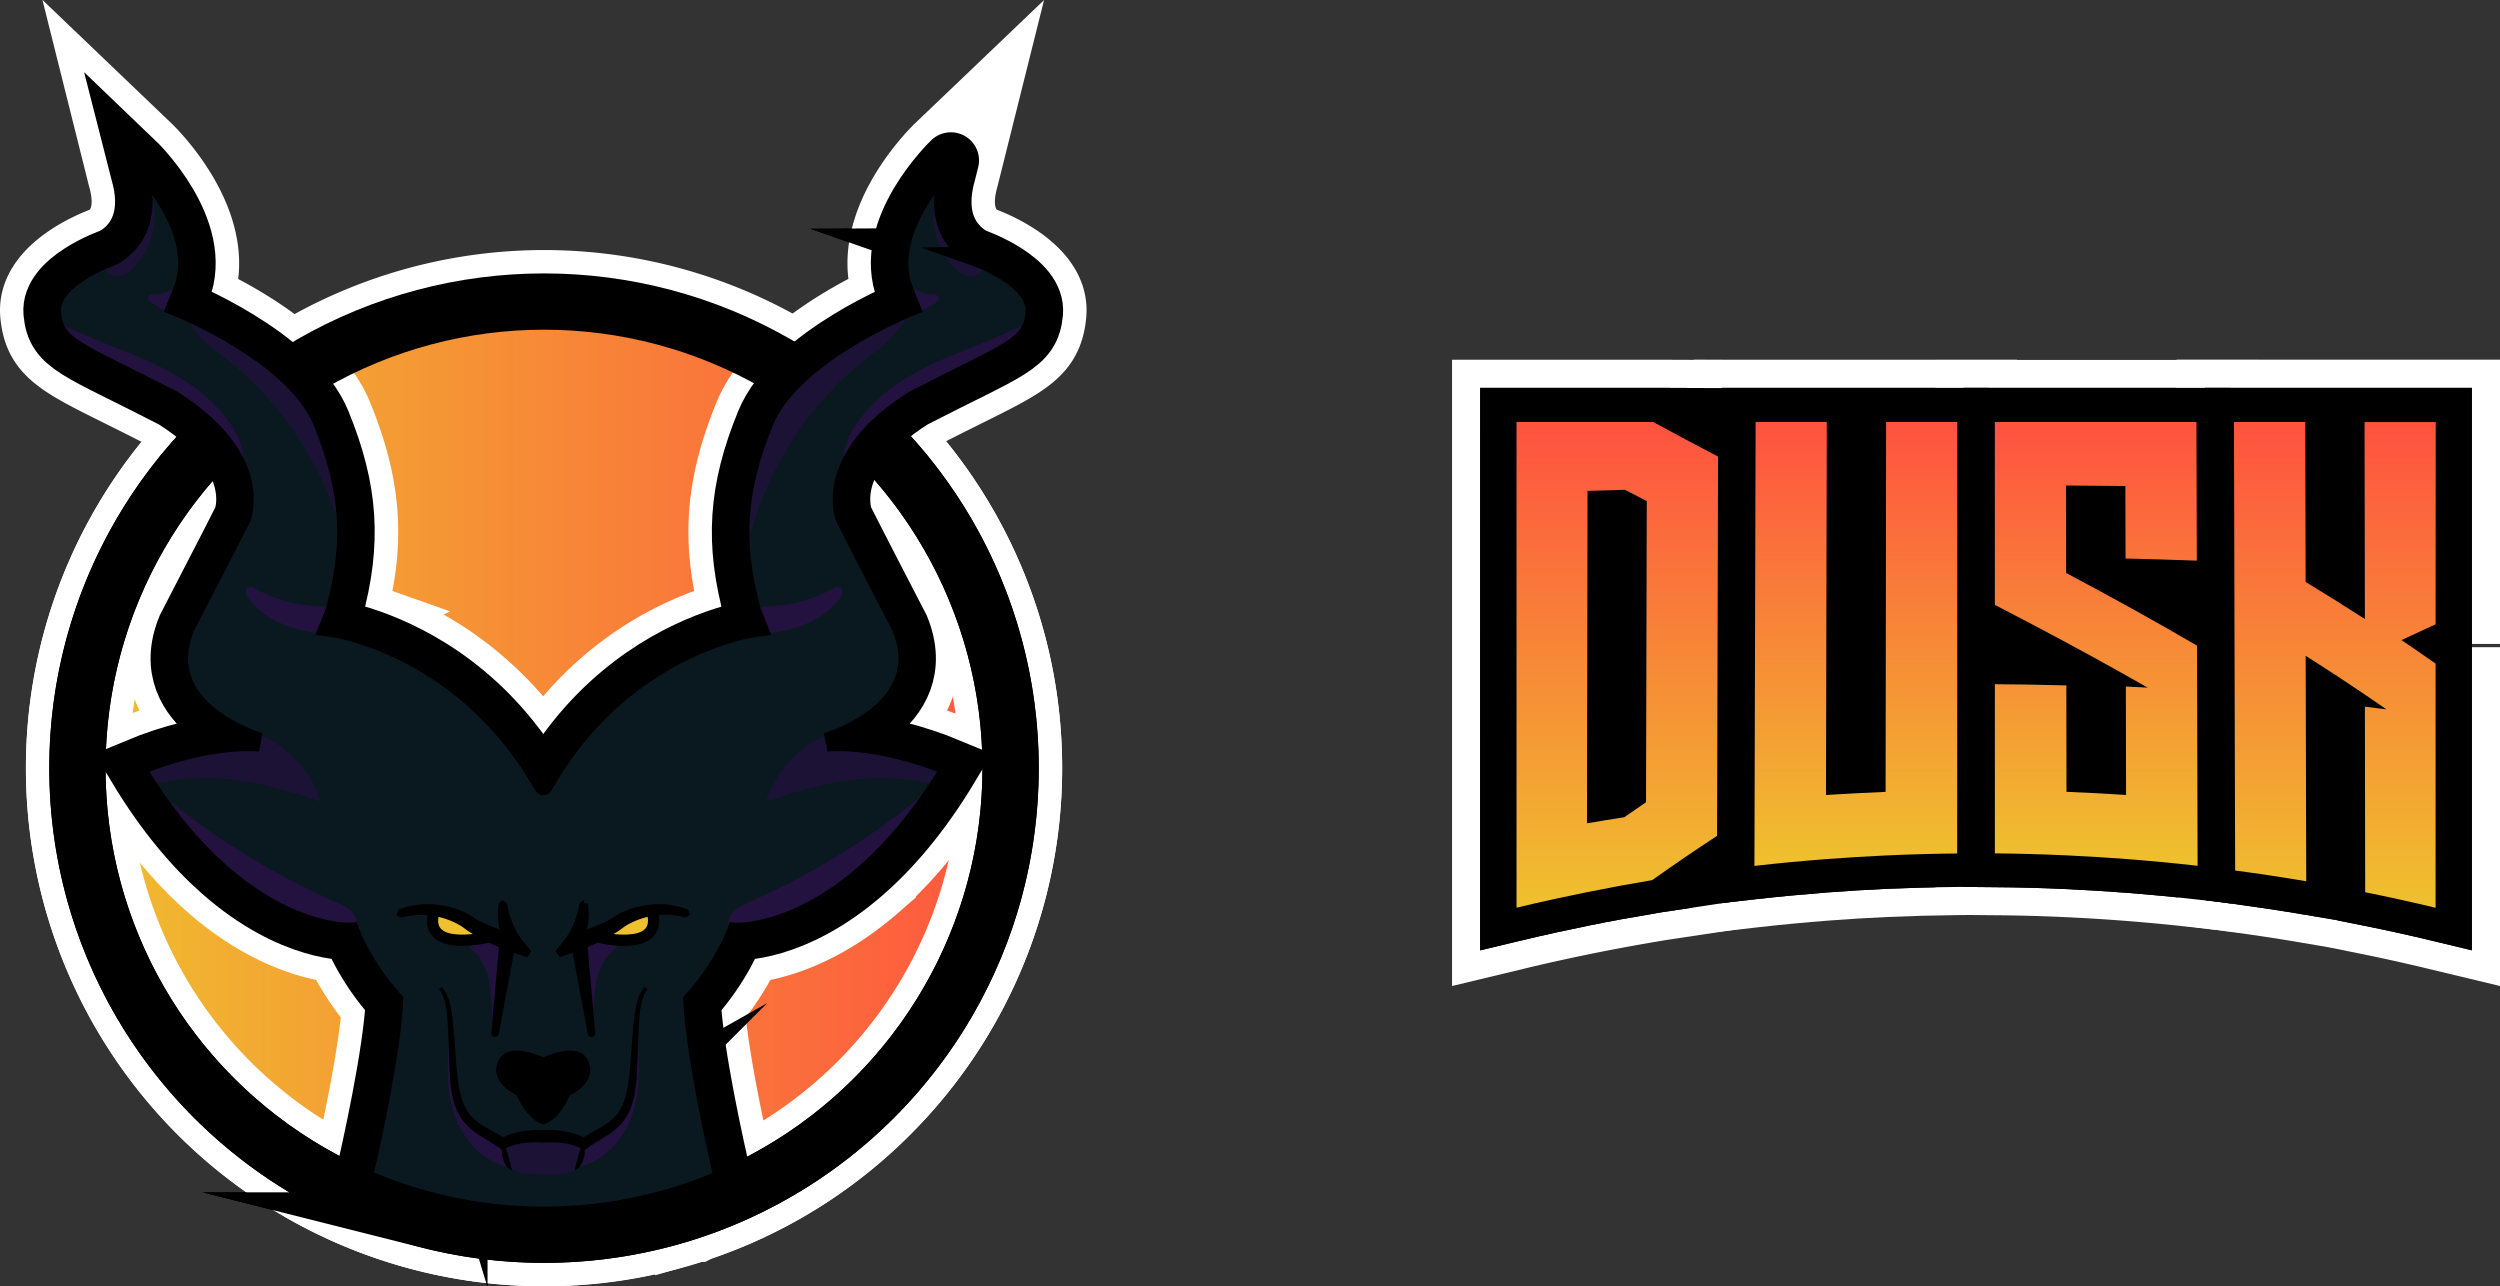 <svg xmlns="http://www.w3.org/2000/svg" xmlns:xlink="http://www.w3.org/1999/xlink" viewBox="0 0 1332.6 685.63"><rect x="0" y="0" width="1332.6" height="685.63" fill="#333333" stroke="none"/><defs><style>.cls-1{isolation:isolate;}.cls-2{fill:#fff;}.cls-3{fill:url(#Gradiente_sem_nome_5);}.cls-4{fill:url(#Gradiente_sem_nome_5-2);}.cls-5{fill:url(#Gradiente_sem_nome_5-3);}.cls-6{fill:url(#Gradiente_sem_nome_5-4);}.cls-7{fill:url(#Gradiente_sem_nome_5-5);}.cls-10,.cls-11,.cls-12,.cls-22,.cls-23,.cls-24,.cls-25,.cls-26,.cls-27,.cls-28,.cls-29,.cls-30,.cls-31,.cls-8,.cls-9{stroke:#000;}.cls-10,.cls-12,.cls-13,.cls-14,.cls-15,.cls-17,.cls-22,.cls-27,.cls-30,.cls-8,.cls-9{stroke-miterlimit:10;}.cls-10,.cls-11,.cls-12,.cls-13,.cls-14,.cls-15,.cls-16,.cls-17,.cls-8,.cls-9{stroke-width:30px;}.cls-8{fill:url(#Gradiente_sem_nome_5-81);}.cls-11,.cls-12,.cls-14,.cls-16,.cls-17,.cls-22,.cls-24,.cls-27,.cls-31,.cls-9{fill:none;}.cls-11,.cls-14,.cls-16,.cls-22,.cls-23,.cls-24,.cls-25,.cls-31,.cls-9{stroke-linecap:round;}.cls-11,.cls-16,.cls-23,.cls-24,.cls-26,.cls-28,.cls-31{stroke-linejoin:bevel;}.cls-13,.cls-14,.cls-15,.cls-16,.cls-17{stroke:#fff;}.cls-13{fill:url(#Gradiente_sem_nome_5-82);}.cls-18{fill:#0a1920;}.cls-19{fill:#efc12e;}.cls-20,.cls-21{fill:#23113f;}.cls-20{opacity:0.7;mix-blend-mode:screen;}.cls-21{mix-blend-mode:overlay;}.cls-22,.cls-27{stroke-width:10px;}.cls-23,.cls-25,.cls-28,.cls-29,.cls-31{stroke-width:4px;}.cls-24{stroke-width:6px;}.cls-25,.cls-29{stroke-linejoin:round;}.cls-26,.cls-30{stroke-width:2px;}</style><linearGradient id="Gradiente_sem_nome_5" x1="862.06" y1="483.88" x2="862.06" y2="224.93" gradientUnits="userSpaceOnUse"><stop offset="0" stop-color="#efc12e"/><stop offset="1" stop-color="#ff5240"/></linearGradient><linearGradient id="Gradiente_sem_nome_5-2" x1="989.25" y1="461.56" x2="989.25" y2="224.93" xlink:href="#Gradiente_sem_nome_5"/><linearGradient id="Gradiente_sem_nome_5-3" x1="1117.36" y1="461.56" x2="1117.36" y2="224.93" xlink:href="#Gradiente_sem_nome_5"/><linearGradient id="Gradiente_sem_nome_5-4" x1="1244.52" y1="483.88" x2="1244.52" y2="224.93" xlink:href="#Gradiente_sem_nome_5"/><linearGradient id="Gradiente_sem_nome_5-5" x1="289.59" y1="670.63" x2="289.59" y2="46.69" xlink:href="#Gradiente_sem_nome_5"/><linearGradient id="Gradiente_sem_nome_5-81" x1="41.27" y1="409.45" x2="538.69" y2="409.45" xlink:href="#Gradiente_sem_nome_5"/><linearGradient id="Gradiente_sem_nome_5-82" x1="28.8" y1="409.45" x2="551.16" y2="409.45" xlink:href="#Gradiente_sem_nome_5"/></defs><title>logo-h</title><g class="cls-1"><g id="Camada_2" data-name="Camada 2"><g id="Camada_2-2" data-name="Camada 2"><g id="preto"><g id="vertical"><g id="laranja"><path class="cls-2" d="M774,191.74H883.78l85,.34,3.33,1.81a16.42,16.42,0,0,1,8.94,16.55c-1.38,11.1-12.5,14.79-17.25,16.36s-10.46,3-16.11,4.49l-1.46.38,0,15.29-.55,199.59,0,11.16c6.42,2.69,12.18,6.8,13.48,14.78.52,3.17.79,11.23-8,17.45L948.27,492,887.9,501.1l-4,.69c-11.32,1.89-22.69,4-33.85,6.24-5.5,1.11-11,2.27-16.48,3.46-6.72,1.47-13.55,3-20.29,4.66L774,525.58Z"/><path d="M789,206.74h94.78l81.19.32c11,6-55.1,13.77-42.75,20.23l9,4.74,0,14.9-.55,199.58v9.1l-7.62,5c-11.74,7.67,30.53,9.23,19.44,17.13l-57,8.57-4.15.72c-11.44,1.91-23,4-34.27,6.31-5.53,1.12-11.15,2.3-16.72,3.52-6.85,1.5-13.78,3.09-20.59,4.72l-20.79,5Z"/><path class="cls-2" d="M902.85,191.74h172.23L1075,487.48l-31.54.31c-12.42.12-25,.46-37.42,1-10.33.47-20.81,1.11-31.15,1.9-12.4.95-25,2.14-37.31,3.54l-35.54,4Z"/><path d="M917.81,206.74h142.27L1060,472.63l-16.69.16c-12.61.12-25.38.47-38,1-10.5.49-21.13,1.14-31.61,1.94-12.57,1-25.3,2.17-37.85,3.59l-18.81,2.13Z"/><path class="cls-2" d="M1204.57,498.3l-35.54-4c-12.35-1.4-24.9-2.59-37.31-3.54-10.35-.79-20.83-1.43-31.14-1.9-12.42-.58-25-.92-37.43-1l-31.54-.31,0-139.58h12.28l-12.27-6.34,0-22.67,0-127.11,31.86,0h140.37l.34,125.67-1.69,7.32,1.76,1v19.57Zm-143-40.53,1.84,0c12.78.12,25.74.48,38.52,1.07,10.61.49,21.39,1.15,32,2,12.77,1,25.69,2.2,38.4,3.64l2.07.24L1174.16,343l-.92-.54c.29.17.6.32.92.47v-3.11c-3.7,4.14-3.91,9.28-3.32,11.4-.13-.45-.46-1.3-.86-2.26a7.44,7.44,0,0,0,.21,1.24c-.08-.27-.37-1.05-.56-1.56-.29-.75-.63-1.66-1-2.7l-.31-.71c-1.13-2.53-2.29-5.15-3.13-7.53-3.65-10.33,0-16.45,3.71-19.77a15.62,15.62,0,0,1,5-3l.2-.88-.25-92.29h-112.3l0,101.54,1,.52-1,1.93v6.67h-3.45l-8,15.49h11.46Z"/><path d="M1055.68,337.12l-9.11-4.7V318.86l0-112.11h142.27l.3,109-5,21.52c-5.6-.2,4.69,12.35-.93,12.18,9,5.06-10.77-24.85-2.38-19.94l8.35,4.88v11l.37,136.18-18.81-2.13c-12.54-1.42-25.27-2.63-37.85-3.59-10.49-.8-21.12-1.46-31.61-1.94-12.59-.58-25.36-.93-38-1l-16.69-.16,0-124.74"/><path class="cls-2" d="M1332.6,525.58l-39.29-9.43c-12.13-2.92-24.5-5.65-36.77-8.12l-15.32-3.09-15.48-2.64c-12.27-2.09-24.76-4-37.11-5.62L1161,493l-.83-301.28H1332.6V343.26h-30V221.74H1190.29l.67,245,1.61.21c12.72,1.69,25.58,3.64,38.2,5.79l30.23,5.14v.45l1.47.3c12.62,2.55,25.36,5.36,37.84,8.35l2.29.55V345h30Z"/><path d="M1317.6,345V506.55l-20.79-5c-12.31-3-24.86-5.73-37.31-8.24L1246,490.6v-.07l-17.74-3c-12.47-2.13-25.14-4-37.66-5.71l-14.6-1.93-.75-273.14H1317.6V343.26"/><path d="M789,206.74h94.78l81.19.32c11,6-55.1,13.77-42.75,20.23l9,4.74,0,14.9-.55,199.58v9.1l-7.62,5c-11.74,7.67,30.53,9.23,19.44,17.13l-57,8.57-4.15.72c-11.44,1.91-23,4-34.27,6.31-5.53,1.12-11.15,2.3-16.72,3.52-6.85,1.5-13.78,3.09-20.59,4.72l-20.79,5Z"/><path d="M917.81,206.74h142.27L1060,472.63l-16.69.16c-12.61.12-25.38.47-38,1-10.5.49-21.13,1.14-31.61,1.94-12.57,1-25.3,2.17-37.85,3.59l-18.81,2.13Z"/><path d="M1055.68,337.12l-9.11-4.7V318.86l0-112.11h142.27l.3,109-5,21.52c-5.6-.2,4.69,12.35-.93,12.18,9,5.06-10.77-24.85-2.38-19.94l8.35,4.88v11l.37,136.18-18.81-2.13c-12.54-1.42-25.27-2.63-37.85-3.59-10.49-.8-21.12-1.46-31.61-1.94-12.59-.58-25.36-.93-38-1l-16.69-.16,0-124.74"/><path d="M1317.6,345V506.55l-20.79-5c-12.31-3-24.86-5.73-37.31-8.24L1246,490.6v-.07l-17.74-3c-12.47-2.13-25.14-4-37.66-5.71l-14.6-1.93-.75-273.14H1317.6V343.26"/><path class="cls-3" d="M881.23,224.93q17.28,9.42,34.56,18.44c0,.62,0,1.23,0,1.84V248q0,16.91-.1,33.8c0,1.54,0,3.08,0,4.61q0,12-.07,24l-.18,68.23q0,12.14-.07,24.27c0,1.54,0,3.08,0,4.61q0,16.75-.1,33.5V444c0,.51,0,1,0,1.54q-17.34,11.34-34.62,23.61l-.33.06q-17.25,2.88-34.42,6.35-8.42,1.69-16.82,3.53-10.37,2.26-20.71,4.75V224.93h72.9Zm-3.72,157.34q.09-34.92.17-69.86.06-22.65.11-45.31c-3.87-2-7.75-4-11.62-6l-19.95.56-.3,177.21q9.93-1.71,19.86-3.25,5.81-4.06,11.62-8Q877.46,404.93,877.51,382.27Z"/><path class="cls-4" d="M1043.25,454.94q-19.11.18-38.2,1.06-15.91.74-31.8,1.95-19.05,1.46-38.07,3.61l.09-34.67.54-202h37.94l-.42,198.87q15.87-1,31.77-1.66l.27-197.21h37.95l-.06,196.3Q1043.24,438.09,1043.25,454.94Z"/><path class="cls-5" d="M1170.79,224.93q0,17.34.1,34.67,0,19.62.1,39.24-19-.68-38-1.13,0-19.32-.08-38.63-15.83-.18-31.64-.29l.06,46.63c23.26,12.35,46.53,25.14,69.77,38.74,0,.4,0,.81,0,1.21v2.13l.09,31.33v3l.12,45q.06,17.33.1,34.67-19-2.16-38.08-3.61-15.88-1.23-31.8-1.95-19.08-.88-38.19-1.06,0-16.86,0-33.71,0-28.23,0-56.46,19.05.11,38.1.64,0,28.36.08,56.73,15.88.63,31.76,1.66l-.12-57.8q5.85.27,11.68.58l-.67-.34q-5.51-3.14-11-6.23c-23.28-13.12-46.57-25.5-69.83-37.52v-3.25q0-15.23,0-30.45V258.63q0-16.84,0-33.7h107.5Z"/><path class="cls-6" d="M1298.27,332.77q-9.11,4.26-18.2,8.42,9.11,6.15,18.2,12.55V483.88q-18.7-4.49-37.53-8.28-.08-49.47-.16-98.92,5.79.7,11.58,1.45l-.66-.41q-5.46-3.78-10.93-7.48-15.77-10.69-31.56-20.69l.3,120.2q-18.9-3.21-37.89-5.73-.18-68.83-.38-137.68c0-1.12,0-2.25,0-3.38q0-15.82-.08-31.65c0-1,0-2.05,0-3.07l-.18-63.31h38l.21,85.28q15.81,9.59,31.58,19.76-.09-52.53-.17-105h37.94Z"/></g></g><g id="preto-2" data-name="preto"><circle class="cls-7" cx="289.98" cy="409.45" r="248.71"/><g id="direita"><path class="cls-7" d="M385.88,629.56c-4.17-17.91-15.34-68-16.68-96.23,16.59-18.25,23.22-36.49,23.22-36.49s30.72,1.7,68.28-31h0c14.81-12.89,30.69-31.13,46.16-56.91-39.81-16.6-66.34-13.28-66.34-13.28s58.05-16.58,39.81-61.36c-23.23-44.79-29.86-58.05-29.86-58.05s-13.27-31.52,36.49-63c51.42-26.53,63-28.2,64.68-46.44s-31.51-29.86-31.51-29.86S495.25,127,505.2,92.14l1.66-6.63S468.71,122,482,155.17l3.32,8.29s-63,24.88-77.95,61.37S390.76,289.51,400.72,326l3.31,8.3s-9.13,1.06-22.83,5.92c-24.59,8.71-63.91,29.66-91.61,78.67"/><path class="cls-7" d="M365.81,487.11a41.87,41.87,0,0,0-16-1.21,43.53,43.53,0,0,0-15.15,4.65,28.85,28.85,0,0,0-3.3,2l-1.63,1.21c-.59.45-1.19.83-1.79,1.22-2.4,1.53-4.87,2.82-7.34,4.11s-4.95,2.5-7.48,3.62-5.1,2.1-7.75,3l-7.73,2.56,5-6.3c.19-.24.49-.62.73-1s.5-.72.74-1.09c.48-.74.95-1.51,1.38-2.3a41.86,41.86,0,0,0,2.36-4.91c.34-.85.66-1.72.95-2.59s.59-1.77.82-2.67c.54-1.8.87-3.65,1.28-5.55h.48a29.43,29.43,0,0,1,.42,5.87,32.12,32.12,0,0,1-.71,5.92,33.83,33.83,0,0,1-1.76,5.76c-.38.94-.82,1.86-1.28,2.77-.25.45-.49.9-.77,1.35a14.79,14.79,0,0,1-.91,1.39l-2.68-3.74c2.48-1,5-2,7.54-3s5.07-1.88,7.56-2.91A66.63,66.63,0,0,0,326,491.9c.57-.32,1.14-.64,1.66-1l.82-.53c.3-.21.61-.42.92-.61a31.08,31.08,0,0,1,3.81-2A44.17,44.17,0,0,1,349.62,484,41.14,41.14,0,0,1,366,486.66Z"/><path class="cls-7" d="M316.92,499.09s36.5,9.74,30.9-12.68"/><path class="cls-7" d="M288.76,564s19.9-10,24.88,1.66-9.95,18.24-9.95,18.24-5,12.8-14.1,15.52C288.76,574,288.76,564,288.76,564Z"/><polygon class="cls-7" points="310.93 501.6 315.3 550.74 306.22 502.25 310.93 501.6"/><path class="cls-7" d="M289.41,603.28a56.31,56.31,0,0,1,5.83.09q2.88.2,5.75.68a42.59,42.59,0,0,1,5.69,1.41,28,28,0,0,1,5.46,2.51l-2.06,0c3.43-2.19,7-4.09,10.38-6a31.57,31.57,0,0,0,8.88-7,27,27,0,0,0,5-10.13l.41-1.39.31-1.43c.19-1,.43-1.9.59-2.87.27-1.95.65-3.87.79-5.84.42-3.91.66-7.91,1-11.87s.6-7.94.95-11.9.73-7.94,1.43-11.88a33.76,33.76,0,0,1,1.55-5.78,19.87,19.87,0,0,1,3-5.18,19.54,19.54,0,0,0-2.74,5.26,32.46,32.46,0,0,0-1.3,5.78c-.54,3.93-.76,7.89-.95,11.86s-.32,7.94-.46,11.92-.23,7.94-.5,12c-.07,2-.37,4-.57,6-.12,1-.33,2-.49,3l-.26,1.5-.37,1.48a30,30,0,0,1-5.06,11.3,35,35,0,0,1-9.4,8.11c-3.42,2.15-6.81,4.14-10,6.37l-1,.65-1.11-.6a24.67,24.67,0,0,0-4.7-1.93,41.25,41.25,0,0,0-5.13-1.05c-1.75-.22-3.52-.35-5.3-.4a48,48,0,0,0-5.26.12Z"/></g><g id="esquerda"><path class="cls-7" d="M289.59,418.89C261.7,369.54,222,348.65,197.47,340c-13.42-4.71-22.32-5.74-22.32-5.74l3.31-8.3c9.95-36.49,8.29-64.68-6.63-101.17s-78-61.37-78-61.37l3.32-8.29C110.46,122,72.31,85.51,72.31,85.51L74,92.14C83.92,127,59,136.92,59,136.92s-33.17,11.62-31.51,29.86,13.27,19.91,64.69,46.44c49.75,31.51,36.48,63,36.48,63s-6.63,13.26-29.85,58.05c-18.25,44.78,39.8,61.36,39.8,61.36s-26.53-3.32-66.34,13.28c15.23,25.37,30.85,43.44,45.45,56.29,37.89,33.34,69,31.61,69,31.61s6.64,18.24,23.23,36.49c-1.37,28.49-12.71,79.19-16.79,96.69"/><path class="cls-7" d="M213.22,486.66A41.12,41.12,0,0,1,229.55,484a44.22,44.22,0,0,1,16.39,3.73,31.83,31.83,0,0,1,3.81,2c.31.19.61.4.92.61l.81.53c.52.35,1.09.67,1.66,1a66.63,66.63,0,0,0,7.23,3.43c2.49,1,5,2,7.57,2.91s5.06,2,7.54,3L272.79,505c-.38-.53-.63-.93-.91-1.39s-.51-.9-.76-1.35c-.47-.91-.9-1.83-1.28-2.77a33.87,33.87,0,0,1-1.77-5.76,32.1,32.1,0,0,1-.7-5.92,29.43,29.43,0,0,1,.42-5.87h.47c.41,1.9.74,3.75,1.29,5.55.22.9.51,1.79.81,2.67s.61,1.74,1,2.59a41.8,41.8,0,0,0,2.35,4.91c.43.79.9,1.56,1.38,2.3.25.37.49.74.75,1.09s.54.72.73,1l5.05,6.3-7.74-2.56c-2.65-.88-5.21-1.87-7.74-3s-5-2.35-7.49-3.62-4.93-2.58-7.34-4.11c-.6-.39-1.2-.77-1.79-1.22l-1.62-1.21a29,29,0,0,0-3.31-2,43.54,43.54,0,0,0-15.14-4.65,41.87,41.87,0,0,0-16,1.21Z"/><path class="cls-7" d="M290.42,564s-19.91-10-24.88,1.66,9.95,18.24,9.95,18.24,5,12.8,14.1,15.52C290.42,574,290.42,564,290.42,564Z"/><polygon class="cls-7" points="272.95 502.25 263.88 550.74 268.25 501.6 272.95 502.25"/><path class="cls-7" d="M289.41,608a48.21,48.21,0,0,0-5.27-.12c-1.77.05-3.55.18-5.3.4a41.63,41.63,0,0,0-5.13,1.05,24.58,24.58,0,0,0-4.69,1.93l-1.12.6-.94-.65c-3.2-2.23-6.59-4.22-10-6.37a34.81,34.81,0,0,1-9.4-8.11,29.64,29.64,0,0,1-5.06-11.3l-.37-1.48-.27-1.5c-.16-1-.37-2-.49-3-.19-2-.5-4-.57-6-.27-4-.34-8-.49-12s-.28-8-.46-11.92-.41-7.93-.95-11.86a33.38,33.38,0,0,0-1.31-5.78,19.26,19.26,0,0,0-2.74-5.26,19.59,19.59,0,0,1,3,5.18,32.87,32.87,0,0,1,1.55,5.78c.71,3.94,1.08,7.91,1.44,11.88s.64,7.93.94,11.9.55,8,1,11.87c.14,2,.52,3.89.78,5.84.16,1,.4,1.91.6,2.87l.3,1.43.42,1.39a27.18,27.18,0,0,0,5,10.13,31.76,31.76,0,0,0,8.89,7c3.39,2,6.95,3.86,10.38,6L267,608a27.78,27.78,0,0,1,5.47-2.51,42.07,42.07,0,0,1,5.68-1.41q2.86-.48,5.75-.68a56.46,56.46,0,0,1,5.84-.09Z"/></g><path class="cls-7" d="M115,232.66A248,248,0,0,0,41.27,409.45c0,116.2,79.71,213.8,187.43,241.1h0a250.31,250.31,0,0,0,133.72-3.11h0c2.26-.69,4.52-1.41,6.75-2.16h0c1.46-.5,2.91-1,4.36-1.52l.2-.07h0c4.34-1.55,8.6-3.21,12.83-5C476,601,538.69,512.53,538.69,409.45a248,248,0,0,0-76.18-179.14"/><path class="cls-7" d="M290,670.63a261.17,261.17,0,1,1,184.69-76.5A259.47,259.47,0,0,1,290,670.63Z"/><path class="cls-7" d="M373.74,632.39c-4.65-19.95-15.62-69.47-17-98.47l-.24-5.16,3.47-3.82a112.61,112.61,0,0,0,20.74-32.4l3.28-8.83,9.06.68c1.87.05,26.81,0,58.5-27.11l1-.84c12.56-10.93,24.48-24.75,35.56-41.19-27.89-9.08-45.81-7.24-46-7.21l-5-24.37c6.76-2,25.78-10,32.12-23.12,3-6.17,2.9-13.06-.24-21.05-22.78-43.93-29.39-57.13-29.66-57.68l-.34-.73c-.71-1.69-16.7-41.67,41.31-78.4l.46-.3.49-.25c9.89-5.11,18.16-9.22,25.46-12.85,30.63-15.23,31.89-16.7,32.52-23.63.39-4.2-11.34-12.76-23.23-17l-.49-.18c-6.8-2.72-16.12-9.74-21.28-21.65-2.77,7.93-3.65,16.21-.66,23.69l8,19.92-11.65,4.6c-16.16,6.41-60.44,28.69-71,54.49-13.71,33.51-15.44,58.65-6.33,92.5l9.09,22.75-16.18,1.89a106.22,106.22,0,0,0-20.1,5.28c-24.89,8.82-59.83,28.66-84.93,73l-21.71-12.27c28.89-51.11,69.41-74,98.31-84.28,3.87-1.38,7.42-2.48,10.55-3.35-9.55-37.63-7.15-67.45,8.22-105,12.7-31.06,53.41-53.65,73.53-63.21-13.16-39.57,27.14-78.72,28.9-80.4L529.4,46.7,517.19,95.57C511,117.19,522,124,524.79,125.34c6.25,2.27,41.66,16.32,39.27,42.58-2,21.69-14.93,28.13-46.26,43.71-7.09,3.52-15.12,7.51-24.63,12.42-36.64,23.39-32.09,44.31-31.2,47.31,1.64,3.25,9.36,18.49,29.43,57.2l.26.51.21.52c6,14.75,5.92,29.24-.25,41.94a55.84,55.84,0,0,1-11.53,15.61,201,201,0,0,1,31.57,10.29L525,403l-7.43,12.37c-13.44,22.4-28.35,41.23-44.38,56.06v.11l-4.28,3.74c-29,25.26-55,31.85-68.11,33.51A142.51,142.51,0,0,1,382,537.65c2.29,28.48,12.75,74.88,16.06,89.08Z"/><path class="cls-7" d="M292.92,494.18c.07-.09.18-.22.27-.35l.19-.25.3-.46c.29-.46.61-1,.85-1.41l.15-.28a29.27,29.27,0,0,0,1.63-3.42c.21-.53.43-1.11.69-1.88.2-.58.41-1.21.52-1.68l.08-.31.1-.31c.25-.83.47-1.9.73-3.13.09-.47.19-.94.29-1.41l2.12-9.85H321.9l1.6,9.33a47.08,47.08,0,0,1,4.58-2.4l.11-.05a56.47,56.47,0,0,1,21-4.78c.66,0,1.32,0,2,0a52.69,52.69,0,0,1,19.32,3.55l11,4.31-7.63,22.93-11.42-3.16a29,29,0,0,0-7.77-1.05,28.61,28.61,0,0,0-3.47.21,31,31,0,0,0-10.76,3.27,15.84,15.84,0,0,0-1.82,1.1l-1.46,1.09c-.93.7-1.77,1.24-2.44,1.67l-.1.07c-2.82,1.8-5.48,3.19-8.05,4.54l-.36.18c-2.36,1.21-5.17,2.63-8.14,3.94s-5.93,2.44-8.86,3.41l-47.73,15.79Z"/><path class="cls-7" d="M332.29,513.69a75.48,75.48,0,0,1-18.58-2.55l6.42-24.1-3.21,12,3.19-12c6.53,1.71,15.21,2.23,17.53,1a3.36,3.36,0,0,0-1.13,1.15l23.41-5.85c3.08,12.33-2,19.64-5.33,22.9C348.76,512,340.21,513.69,332.29,513.69Z"/><path class="cls-7" d="M277.12,599.84c-.82-25.38-.83-35.41-.83-35.83V556.3l6.89-3.44c1.77-.89,11.06-5.29,20.62-5.29,9.94,0,17.71,4.81,21.3,13.19,5.68,13.25-1.24,25.48-11.86,32.15-3.1,5.91-9.52,15.32-20.08,18.47L277.65,616Z"/><polygon class="cls-7" points="291.56 491.69 322.19 487.46 327.72 549.64 303.04 553.04 291.56 491.69"/><path class="cls-7" d="M304.18,622.22a12.42,12.42,0,0,0-2.18-.89,28.64,28.64,0,0,0-3.32-.67c-1.3-.16-2.64-.26-4-.3h-1.16c-1,0-2,0-2.73.1l-12.53,1L276,591.37l12.88-.55c.86,0,1.7-.05,2.52-.05,1.45,0,2.92.05,4.62.16a68,68,0,0,1,7.05.83l.14,0a55.56,55.56,0,0,1,7,1.7l1.14-.65c1-.55,2-1.1,2.93-1.66a20.11,20.11,0,0,0,5.47-4.11l.08-.09a15.29,15.29,0,0,0,2.57-5.52l.32-1.09.19-.91c.08-.39.17-.77.25-1.15s.16-.71.23-1.06c.08-.64.18-1.27.28-1.91.17-1.09.33-2.12.39-3l0-.21,0-.22c.28-2.52.47-5.12.67-7.86l.27-3.65.07-.94c.28-3.61.56-7.35.89-11.07.41-4.56.81-8.67,1.58-13l0-.17a46.05,46.05,0,0,1,2.16-7.91,32.18,32.18,0,0,1,4.8-8.4l19.9,15a7.59,7.59,0,0,0-1,1.91,23.43,23.43,0,0,0-.78,3.6c-.45,3.28-.64,6.65-.84,10.7-.17,3.59-.3,7.31-.42,10.9l0,.84c-.05,1.22-.09,2.39-.13,3.56-.09,2.77-.18,5.64-.38,8.6-.06,1.78-.25,3.42-.42,4.87-.07.57-.13,1.13-.19,1.7l0,.32c-.12,1-.28,1.85-.41,2.61,0,.29-.11.57-.15.86l-.36,2.08-.47,1.87a42.07,42.07,0,0,1-7.25,15.88,46.54,46.54,0,0,1-12.64,11.08l-3.16,2c-2.27,1.41-4.42,2.73-6.38,4.1l-7.28,5.08Z"/><path class="cls-7" d="M205.33,632.85,181,627.19c3.33-14.29,13.87-61,16.16-89.54a142.38,142.38,0,0,1-18.8-28.88c-13.26-1.68-39.54-8.37-68.88-34.18C92.15,459.3,76,439.37,61.62,415.35L54.2,403l13.32-5.55a200.62,200.62,0,0,1,31.56-10.29,55.81,55.81,0,0,1-11.52-15.61c-6.18-12.69-6.26-27.19-.26-41.94l.22-.52.26-.51c20.07-38.71,27.79-53.95,29.42-57.2.89-3,5.44-23.92-31.2-47.31-9.51-4.91-17.53-8.9-24.63-12.42-31.32-15.58-44.28-22-46.25-43.72-2.4-26.25,33-40.3,39.27-42.57C57.2,124,68.16,117.19,62,95.57l-.11-.41L49.77,46.69,80.93,76.5c1.77,1.68,42.06,40.83,28.9,80.4,20.12,9.56,60.83,32.14,73.54,63.21,15.37,37.56,17.77,67.38,8.22,105,3,.83,6.34,1.86,10,3.15a176.63,176.63,0,0,1,48.21,26,189.73,189.73,0,0,1,50.64,58.51L278.73,425c-25.21-44.6-60.35-64.43-85.39-73.22a106.1,106.1,0,0,0-19.67-5.12l-16.19-1.87,9.13-22.76c9.12-33.84,7.39-59-6.32-92.5-10.56-25.8-54.83-48.08-71-54.49l-11.63-4.61,8-19.91c3.07-7.69,2.13-16-.62-23.78-5.15,12-14.51,19-21.32,21.74l-.52.19c-11.86,4.21-23.59,12.77-23.21,17,.63,6.94,1.89,8.41,32.53,23.65C79.77,192.92,88,197,97.94,202.14l.48.25.47.3c58,36.73,42,76.71,41.3,78.4l-.33.73c-.28.55-6.89,13.75-29.66,57.68-3.15,8-3.23,14.88-.25,21.05,6.34,13.13,25.37,21.15,32.16,23.13l-5,24.36c-.14,0-18.1-1.87-46,7.21C102,431.4,113.68,445,126,455.87c33.13,29.15,59.79,28.51,60.06,28.52l9.25-.51,3.16,8.7a112.86,112.86,0,0,0,20.73,32.36l3.48,3.82-.25,5.16C221,563,210,612.78,205.33,632.85Z"/><path class="cls-7" d="M269.93,517.56c-2.94-1-5.82-2.08-8.82-3.39s-5.84-2.75-8.19-4l-.33-.17c-2.58-1.35-5.25-2.75-8-4.52l-.15-.1c-.68-.43-1.51-1-2.44-1.67l-1.46-1.09a17.57,17.57,0,0,0-1.83-1.11,31.36,31.36,0,0,0-10.8-3.27,29.5,29.5,0,0,0-3.42-.2,29,29,0,0,0-7.78,1.05l-11.41,3.16-7.63-22.93,11-4.31A52.69,52.69,0,0,1,228,471.5c.66,0,1.32,0,2,0a56.47,56.47,0,0,1,21,4.78l.12.05a45.94,45.94,0,0,1,4.57,2.41l1.61-9.34h21.05l2.12,9.84c.11.48.2,1,.3,1.42.26,1.24.48,2.3.73,3.13l.09.32.08.31c.11.45.32,1.06.52,1.65.26.79.48,1.37.68,1.87a30.12,30.12,0,0,0,1.64,3.46l.15.27c.24.44.56,1,.85,1.41l.13.19.21.3.11.15.07.11c.07.1.18.22.24.31l31.41,39.17Z"/><path class="cls-7" d="M286,611.38c-10.57-3.15-17-12.56-20.09-18.47-10.61-6.67-17.53-18.9-11.85-32.15,3.59-8.38,11.35-13.19,21.29-13.19,9.57,0,18.86,4.4,20.62,5.29l6.9,3.44V564c0,.42,0,10.45-.84,35.83L301.52,616Z"/><polygon class="cls-7" points="251.46 549.64 256.98 487.46 287.62 491.69 276.14 553.04 251.46 549.64"/><path class="cls-7" d="M259.82,621.45c-2-1.37-4.11-2.69-6.38-4.1l-3.14-2a46.78,46.78,0,0,1-12.67-11.1,42.08,42.08,0,0,1-7.24-15.87l-.47-1.87-.36-2.09-.15-.86c-.14-.76-.29-1.63-.42-2.61l0-.32c-.05-.57-.12-1.13-.19-1.69-.16-1.46-.35-3.1-.42-4.89-.2-3-.29-5.84-.38-8.63l-.12-3.47,0-.89c-.13-3.6-.26-7.32-.43-10.93-.19-3.88-.39-7.39-.84-10.67a21.8,21.8,0,0,0-.76-3.55,7.45,7.45,0,0,0-1-2l19.9-15a32,32,0,0,1,4.82,8.45,45.55,45.55,0,0,1,2.15,7.87l0,.16c.77,4.29,1.17,8.4,1.58,12.94.33,3.79.62,7.57.89,11.23l.07.86c.09,1.16.18,2.36.26,3.56.21,2.76.4,5.37.67,7.9l0,.21v.22c.06.83.22,1.86.39,3,.1.64.2,1.27.29,1.91.06.35.15.7.22,1s.17.77.25,1.16l.2.9.32,1.1A15.12,15.12,0,0,0,259.4,587l.08.09a20.34,20.34,0,0,0,5.49,4.13l2.9,1.64,1.15.65a55.13,55.13,0,0,1,7-1.7l.13,0a69.49,69.49,0,0,1,7-.83c1.77-.11,3.24-.16,4.69-.16.82,0,1.65,0,2.51.05l12.89.55-2.29,30.13-12.52-1c-.78-.07-1.73-.1-2.73-.1h-1.19c-1.32,0-2.66.14-3.95.3a28.82,28.82,0,0,0-3.33.67,13.09,13.09,0,0,0-2.18.89l-7.9,4.31Z"/><path class="cls-7" d="M290,670.63A262,262,0,0,1,227.17,663h0l-1.51-.39A260.94,260.94,0,0,1,28.8,409.45,260.5,260.5,0,0,1,106.27,223.8l17.54,17.73A236.29,236.29,0,0,0,231,638.26l.79.2a237.78,237.78,0,0,0,127-3l1.78-.54,3.73-1.21,1.83-1h1c.71-.24,1.41-.49,2.12-.75l2-.84h.35c3.42-1.25,6.83-2.6,10.18-4a236.31,236.31,0,0,0,72.08-387.91l17.3-18a261.24,261.24,0,0,1-79.69,428.85c-4.43,1.87-9,3.63-13.47,5.24l-.1,0h0l-2,.69-1.78.62-1.86,1h-1.06c-1.81.6-3.52,1.14-5.18,1.64l-1.78.52A261.15,261.15,0,0,1,290,670.63Z"/><circle class="cls-7" cx="289.98" cy="409.45" r="248.71"/><g id="direita-2" data-name="direita"><path class="cls-7" d="M385.88,629.56c-4.17-17.91-15.34-68-16.68-96.23,16.59-18.25,23.22-36.49,23.22-36.49s30.72,1.7,68.28-31h0c14.81-12.89,30.69-31.13,46.16-56.91-39.81-16.6-66.34-13.28-66.34-13.28s58.05-16.58,39.81-61.36c-23.23-44.79-29.86-58.05-29.86-58.05s-13.27-31.52,36.49-63c51.42-26.53,63-28.2,64.68-46.44s-31.51-29.86-31.51-29.86S495.25,127,505.2,92.14l1.66-6.63S468.71,122,482,155.17l3.32,8.29s-63,24.88-77.95,61.37S390.76,289.51,400.72,326l3.31,8.3s-9.13,1.06-22.83,5.92c-24.59,8.71-63.91,29.66-91.61,78.67"/><path class="cls-7" d="M365.81,487.11a41.87,41.87,0,0,0-16-1.21,43.53,43.53,0,0,0-15.15,4.65,28.85,28.85,0,0,0-3.3,2l-1.63,1.21c-.59.45-1.19.83-1.79,1.22-2.4,1.53-4.87,2.82-7.34,4.11s-4.95,2.5-7.48,3.62-5.1,2.1-7.75,3l-7.73,2.56,5-6.3c.19-.24.49-.62.73-1s.5-.72.74-1.09c.48-.74.95-1.51,1.38-2.3a41.86,41.86,0,0,0,2.36-4.91c.34-.85.66-1.72.95-2.59s.59-1.77.82-2.67c.54-1.8.87-3.65,1.28-5.55h.48a29.43,29.43,0,0,1,.42,5.87,32.12,32.12,0,0,1-.71,5.92,33.83,33.83,0,0,1-1.76,5.76c-.38.94-.82,1.86-1.28,2.77-.25.45-.49.9-.77,1.35a14.79,14.79,0,0,1-.91,1.39l-2.68-3.74c2.48-1,5-2,7.54-3s5.07-1.88,7.56-2.91A66.63,66.63,0,0,0,326,491.9c.57-.32,1.14-.64,1.66-1l.82-.53c.3-.21.61-.42.92-.61a31.08,31.08,0,0,1,3.81-2A44.17,44.17,0,0,1,349.62,484,41.14,41.14,0,0,1,366,486.66Z"/><path class="cls-7" d="M316.92,499.09s36.5,9.74,30.9-12.68"/><path class="cls-7" d="M288.76,564s19.9-10,24.88,1.66-9.95,18.24-9.95,18.24-5,12.8-14.1,15.52C288.76,574,288.76,564,288.76,564Z"/><polygon class="cls-7" points="310.93 501.6 315.3 550.74 306.22 502.25 310.93 501.6"/><path class="cls-7" d="M289.41,603.28a56.31,56.31,0,0,1,5.83.09q2.88.2,5.75.68a42.59,42.59,0,0,1,5.69,1.41,28,28,0,0,1,5.46,2.51l-2.06,0c3.43-2.19,7-4.09,10.38-6a31.57,31.57,0,0,0,8.88-7,27,27,0,0,0,5-10.13l.41-1.39.31-1.43c.19-1,.43-1.9.59-2.87.27-1.95.65-3.87.79-5.84.42-3.91.66-7.91,1-11.87s.6-7.94.95-11.9.73-7.94,1.43-11.88a33.76,33.76,0,0,1,1.55-5.78,19.87,19.87,0,0,1,3-5.18,19.54,19.54,0,0,0-2.74,5.26,32.46,32.46,0,0,0-1.3,5.78c-.54,3.93-.76,7.89-.95,11.86s-.32,7.94-.46,11.92-.23,7.94-.5,12c-.07,2-.37,4-.57,6-.12,1-.33,2-.49,3l-.26,1.5-.37,1.48a30,30,0,0,1-5.06,11.3,35,35,0,0,1-9.4,8.11c-3.42,2.15-6.81,4.14-10,6.37l-1,.65-1.11-.6a24.67,24.67,0,0,0-4.7-1.93,41.25,41.25,0,0,0-5.13-1.05c-1.75-.22-3.52-.35-5.3-.4a48,48,0,0,0-5.26.12Z"/></g><g id="esquerda-2" data-name="esquerda"><path class="cls-7" d="M289.59,418.89C261.7,369.54,222,348.65,197.47,340c-13.42-4.71-22.32-5.74-22.32-5.74l3.31-8.3c9.95-36.49,8.29-64.68-6.63-101.17s-78-61.37-78-61.37l3.32-8.29C110.46,122,72.31,85.51,72.31,85.51L74,92.14C83.92,127,59,136.92,59,136.92s-33.17,11.62-31.51,29.86,13.27,19.91,64.69,46.44c49.75,31.51,36.48,63,36.48,63s-6.63,13.26-29.85,58.05c-18.25,44.78,39.8,61.36,39.8,61.36s-26.53-3.32-66.34,13.28c15.23,25.37,30.85,43.44,45.45,56.29,37.89,33.34,69,31.61,69,31.61s6.64,18.24,23.23,36.49c-1.37,28.49-12.71,79.19-16.79,96.69"/><path class="cls-7" d="M213.22,486.66A41.12,41.12,0,0,1,229.55,484a44.22,44.22,0,0,1,16.39,3.73,31.83,31.83,0,0,1,3.81,2c.31.19.61.4.92.61l.81.53c.52.35,1.09.67,1.66,1a66.63,66.63,0,0,0,7.23,3.43c2.49,1,5,2,7.57,2.91s5.06,2,7.54,3L272.79,505c-.38-.53-.63-.93-.91-1.39s-.51-.9-.76-1.35c-.47-.91-.9-1.83-1.28-2.77a33.87,33.87,0,0,1-1.77-5.76,32.1,32.1,0,0,1-.7-5.92,29.43,29.43,0,0,1,.42-5.87h.47c.41,1.9.74,3.75,1.29,5.55.22.9.51,1.79.81,2.67s.61,1.74,1,2.59a41.8,41.8,0,0,0,2.35,4.91c.43.79.9,1.56,1.38,2.3.25.37.49.74.75,1.09s.54.72.73,1l5.05,6.3-7.74-2.56c-2.65-.88-5.21-1.87-7.74-3s-5-2.35-7.49-3.62-4.93-2.58-7.34-4.11c-.6-.39-1.2-.77-1.79-1.22l-1.62-1.21a29,29,0,0,0-3.31-2,43.54,43.54,0,0,0-15.14-4.65,41.87,41.87,0,0,0-16,1.21Z"/><path class="cls-7" d="M290.42,564s-19.91-10-24.88,1.66,9.95,18.24,9.95,18.24,5,12.8,14.1,15.52C290.42,574,290.42,564,290.42,564Z"/><polygon class="cls-7" points="272.95 502.25 263.88 550.74 268.25 501.6 272.95 502.25"/><path class="cls-7" d="M289.41,608a48.21,48.21,0,0,0-5.27-.12c-1.77.05-3.55.18-5.3.4a41.63,41.63,0,0,0-5.13,1.05,24.58,24.58,0,0,0-4.69,1.93l-1.12.6-.94-.65c-3.2-2.23-6.59-4.22-10-6.37a34.81,34.81,0,0,1-9.4-8.11,29.64,29.64,0,0,1-5.06-11.3l-.37-1.48-.27-1.5c-.16-1-.37-2-.49-3-.19-2-.5-4-.57-6-.27-4-.34-8-.49-12s-.28-8-.46-11.92-.41-7.93-.95-11.86a33.38,33.38,0,0,0-1.31-5.78,19.26,19.26,0,0,0-2.74-5.26,19.59,19.59,0,0,1,3,5.18,32.87,32.87,0,0,1,1.55,5.78c.71,3.94,1.08,7.91,1.44,11.88s.64,7.93.94,11.9.55,8,1,11.87c.14,2,.52,3.89.78,5.84.16,1,.4,1.91.6,2.87l.3,1.43.42,1.39a27.18,27.18,0,0,0,5,10.13,31.76,31.76,0,0,0,8.89,7c3.39,2,6.95,3.86,10.38,6L267,608a27.78,27.78,0,0,1,5.47-2.51,42.07,42.07,0,0,1,5.68-1.41q2.86-.48,5.75-.68a56.46,56.46,0,0,1,5.84-.09Z"/></g><path class="cls-7" d="M550,167.33a32.2,32.2,0,0,0-1.68-7.71,14.8,14.8,0,0,0-1.77-7.39A16.05,16.05,0,0,0,533,143.84l-1.17-.8c-3.12-2.08-6.61-3.3-9.9-5.06-.69-.36-1.36-.76-2-1.18-.21-.15-.69-.48-.85-.62-1.6-1.39-3.08-2.91-4.56-4.42a11.25,11.25,0,0,0-6-3.18c-.49-2.11-.9-4.27-1.22-6.5-.4-2.81-2.52-5.19-5.05-6.73a33,33,0,0,0,.4-4.07c0-.7.83-2.07-.15-.84,2.66-3.34,3.27-7.94,0-11.2-2.76-2.77-8.52-3.37-11.2,0-4.34,5.45-4.91,12.55-5.36,19.46-.12.18-.25.36-.36.54-5.36,8.91-8.66,20.85-4.62,30.52a16.56,16.56,0,0,0-.71,3.32,28.19,28.19,0,0,0,1.51,11.82,11.44,11.44,0,0,0-2.91,1.21c-9.48,5.62-18.82,11-27.51,17.48a67.37,67.37,0,0,0-18.27,8.1,12.5,12.5,0,0,0-5.82,9.84c-6.15,4.31-13.65,10.88-16.8,18.38a11.81,11.81,0,0,0-3.33,3.65,35.68,35.68,0,0,0-4.52,14.31c-1.18,3.82-2.46,7.58-3.94,11.15s-3.55,7.55-4.24,11.63c-.76,4.46-.3,8.32-1.42,11.52-1.39,4,.18,8.64,3.18,11.67-.23,1.52-.43,3.05-.58,4.6a41.94,41.94,0,0,0,.23,10.52,9.37,9.37,0,0,0-.3,3.19c.91,11.43,3.68,22.71,6.78,33.88a15.49,15.49,0,0,0-4.88,1c-7.68,3-15.63,5.8-23.54,8.8-1,.19-2,.42-3,.7a68.25,68.25,0,0,0-18.14,8.19c-12.28,5.85-23.76,13-33.21,22.93s-16.68,21.38-23,33.42q-3.7,3.21-7.24,6.59a260.25,260.25,0,0,1-17.71-20.25l-.45-.54a19.52,19.52,0,0,0-5.74-15,163.32,163.32,0,0,0-64.56-39.28A143.74,143.74,0,0,0,185,338.52l-9.93-4.38c.26-1.32.44-2.65.57-4,5.1-7,6.16-15.46,4.6-23.78A69.44,69.44,0,0,0,182,293.51a15.83,15.83,0,0,0-1.09-6.41c.06-.55.11-1.1.17-1.65,1-10.69.62-21.45.19-32.15a20.06,20.06,0,0,0-6.87-14.18,19.08,19.08,0,0,0-2.16-6.44q-1.41-2.6-2.87-5.16c-.17-1.45-.35-2.9-.56-4.36-.69-4.68-4.53-8.85-9.08-11.25-7.81-11.32-17.06-21.42-29.38-28.53-9.64-5.57-19.85-10.31-29.77-15.38-3.44-1.76-6.86-3.52-10.34-5.17a15.07,15.07,0,0,0,4-4.88c4.17-8.36,3.7-19.57,1.67-28.43-2.25-9.75-9.25-18.28-10-28.37-.42-6.07-9.93-6.12-9.51,0a35.74,35.74,0,0,0,1,6.18,3.58,3.58,0,0,0-2.72,3.24c-.75,5.27-1.41,10.57-2.18,15.85a4.54,4.54,0,0,0-4,1.32l-8.43,8.76-7,4.12-.19.12a19.21,19.21,0,0,0-3.76.56c-1.83.47-3.73,2.57-3.49,4.59a.09.09,0,0,0,0,.05,17.5,17.5,0,0,0-2.6.5c-12.26,3.38-18.1,18.13-11.61,29.05A30.9,30.9,0,0,0,46.12,188a24.58,24.58,0,0,0,7.43,1.77c3.34,3.58,7.45,6.41,11.36,9.32,4.16,3.09,8.32,6.17,12.62,9.06A137.24,137.24,0,0,0,91,216.1c2.23,1.16,4.47,2.29,6.64,3.57,1.65,1,3.49,2.75,5.27,3.61-1.19-.62-1.56-1.45.27.12h0a2.55,2.55,0,0,0,.29.13,2.18,2.18,0,0,1-.27-.11c.78.67,1.54,1.35,2.29,2,1.52,1.41,3,2.89,4.38,4.41s2.8,3.23,4.17,4.89a1.11,1.11,0,0,1,.11.16c.61.86,1.24,1.71,1.84,2.57A266.14,266.14,0,0,1,130,260.86,15.54,15.54,0,0,0,132,263.6a14.31,14.31,0,0,0-2.35,9.21,2.45,2.45,0,0,1,0,.27,18.3,18.3,0,0,0-4.13,11.73c-1,1.49-2.09,2.89-3,4.42a45.18,45.18,0,0,0-3.87,9c0,.13-.11.3-.18.48l-.42.5c-.7.76-1.42,1.49-2.1,2.27a40,40,0,0,0-5.37,7.25,31.09,31.09,0,0,0-3.77,13.46,94,94,0,0,0-8.13,16.63c-1.81,4.88-3.4,10.31-3,15.54a23.36,23.36,0,0,0,6,14.77,20.84,20.84,0,0,0,1.77,1.64,24.05,24.05,0,0,0,9.41,10.48,14.37,14.37,0,0,0,3.13,1.52,21.81,21.81,0,0,0,4.85,3.09,17.83,17.83,0,0,0,6.1,3.67,20.54,20.54,0,0,0,4.48,2.55l.59.51h-.14a20.65,20.65,0,0,0-13.41,5.24,4.6,4.6,0,0,0-4,.37c-.36.28-.74.54-1.11.8a27.48,27.48,0,0,0-11,.78,13.42,13.42,0,0,0-5.13,2.88h0l-.55.06c-5.1-3.44-12.44-3.57-16.87,1.25a14.27,14.27,0,0,0-2.21,3.22c-4.24,1-5.68,7.47-1.3,8.92a11.42,11.42,0,0,0,3.51,6.35q3.52,3.24,6.88,6.66a12,12,0,0,0,1.2,2.73,41.57,41.57,0,0,0,7.8,9.76,51,51,0,0,0,4.83,3.82c.49.69,1,1.37,1.48,2.07a16.85,16.85,0,0,0,2.64,3,41.93,41.93,0,0,0,6.17,8.53c4.39,4.45,10,8.08,14.93,11.86q2.82,2.18,5.69,4.3a18.35,18.35,0,0,0,2.46,3.16,19.74,19.74,0,0,0,13.82,5.78A47.61,47.61,0,0,0,165.89,491a16.29,16.29,0,0,0,7.77,4.37,77.62,77.62,0,0,0,13.46,1.21,291.54,291.54,0,0,0,21.5,33.73,16.06,16.06,0,0,0-1.35,6.83,274.55,274.55,0,0,0,2.09,28.07c-.87,1.49-1.74,3-2.63,4.46-3.75,6.21-6.94,13-6.31,20.42a51.69,51.69,0,0,0,1.82,9.46,117.76,117.76,0,0,0-6.54,13.69,10.37,10.37,0,0,0-.56,1.9,12.16,12.16,0,0,0-.94,1.32c-3.4,5.83-1.09,12.69,4.27,16.26,6.92,4.62,14.94,7.32,22.94,9.42.86,1.07,6.25,1.33,7.57,2,23.78,11.4,38.71,7.82,70.51,9.51a125.07,125.07,0,0,0,41.62-5,141,141,0,0,0,19-6.83c2.71-1.27,5.79-.82,8.28-2.46.86-.57,2.25.48,3.17,0,.07.06,2.48-1.6,3.17-1.59,6.19.78,8.91-8.07,8.65-13.93a11.77,11.77,0,0,0-3.21-7.92c-.26-4.22-1.42-8.72-2.06-12.83q-1.63-10.54-3.28-21.09c-1.37-8.79-3-17.56-5.82-25.92-.64-4.43-1.46-8.87-1-13.36a1.93,1.93,0,0,0-1.45-1.89c0-1.85-.06-3.69-.2-5.54a199.78,199.78,0,0,0,27.29-39.63l.4-.1a45.8,45.8,0,0,0,6.48-2.49,46,46,0,0,1,10.31-1.42,40.25,40.25,0,0,0,19.43-5.36c5.12-3,9.69-7,14.23-10.84a182.36,182.36,0,0,0,13.8-12.08,33.19,33.19,0,0,0,2.2-2.51c9.12-6.93,17.8-14.41,25.16-23.21a14.43,14.43,0,0,0,3.15-6.67,69.51,69.51,0,0,0,9.43-8c7.16-7.3,2-20.33-8.4-20.29-8.09,0-16.31-1.67-24.31-2.71l-19.88-2.58a32.51,32.51,0,0,0-.18-7,37.15,37.15,0,0,0,11.22-6c10-4.48,18.33-11.38,22.3-22.42a35.1,35.1,0,0,0-.87-25.12,13.59,13.59,0,0,0-2.17-9.17c-2.45-3.76-4.32-5.12-6.54-8.37-.39-.57-.77-1.15-1.14-1.73-.39-.94-.83-1.87-1.3-2.79-1.05-2-2.37-3.88-3.61-5.79a50.51,50.51,0,0,1-2.91-6.95,13.45,13.45,0,0,0-5-6.65c-.38-1.06-.76-2.13-1.13-3.24-4.2-12.33-7.88-23.79-6.71-36.48a17.82,17.82,0,0,0,3.48-3.51c3.15-4.14,5.3-8.86,8.15-13.2,2.35-3.57,6.33-7.6,9.69-11.34,5.25-5.83,10.4-11.81,15.93-17.38,3.83,2.22,8.95,2.6,12.36.19l10.85-7.7a14,14,0,0,0,5.36-7.24c11.66-3,23.13-7.53,30.21-17.62C547.39,175.7,550.38,171.55,550,167.33Z"/><path class="cls-7" d="M115,232.66A248,248,0,0,0,41.27,409.45c0,116.2,79.71,213.8,187.43,241.1h0a250.31,250.31,0,0,0,133.72-3.11h0c2.26-.69,4.52-1.41,6.75-2.16h0c1.46-.5,2.91-1,4.36-1.52l.2-.07h0c4.34-1.55,8.6-3.21,12.83-5C476,601,538.69,512.53,538.69,409.45a248,248,0,0,0-76.18-179.14"/><path class="cls-7" d="M257.93,496.08a30.27,30.27,0,0,1-5.49-2.67c-1.9-1.15-3.64-2.53-5.66-3.5-4-1.92-8.41-3-12.64-4.35a1.81,1.81,0,0,0-1,0,2,2,0,0,0-.79-.15c-2.32,0-2.53,3.27-.62,3.86a13.89,13.89,0,0,0,.25,1.41,1.82,1.82,0,0,0-.38,1.14,6.43,6.43,0,0,0,1.92,4.4,10.47,10.47,0,0,0,.82,1.07,7.83,7.83,0,0,0,5.72,2.37h.3c1.31.24,2.68.33,4,.44a63.7,63.7,0,0,0,9.67,0,2.06,2.06,0,0,0,1.47-.73c.47.19.93.38,1.41.55a2,2,0,0,0,2.43-1.38A2,2,0,0,0,257.93,496.08Z"/><path class="cls-7" d="M347.69,487a1.91,1.91,0,0,0-2.4-1.51l-7,1.85a23.82,23.82,0,0,0-6.46,2.35,37.91,37.91,0,0,0-4.94,4.09,7.14,7.14,0,0,1-5.11,2.16,2,2,0,0,0-1.14.32c-2.14.39-2,3.92.39,3.92a1.91,1.91,0,0,0,1-.27h.65c2.42,0,4.84,0,7.26,0h.17a2.66,2.66,0,0,0,1.16.67c1.39.38,3.16-.16,4.56-.34,3.12-.41,6.29-1,8.81-3a8.11,8.11,0,0,0,3.13-6.91A2.09,2.09,0,0,0,347.69,487Z"/><path class="cls-7" d="M184.58,294.57c5.85-33.7-5.69-69.94-29.93-94.07a146.8,146.8,0,0,0-38.13-26.78C113,172,85.81,153.05,103.11,175.1c3.06,3.9,7.36,8.59,11,11.2A180.54,180.54,0,0,1,168.68,250,176.54,176.54,0,0,1,184.58,294.57Z"/><path class="cls-7" d="M397.59,294.57c-5.85-33.7,5.68-69.94,29.93-94.07a146.8,146.8,0,0,1,38.13-26.78c3.57-1.76,30.71-20.67,13.41,1.38-3.06,3.9-7.36,8.59-11,11.2A180.54,180.54,0,0,0,413.49,250,176.54,176.54,0,0,0,397.59,294.57Z"/><path class="cls-7" d="M509,142.92c2,2,4.38,3.74,7.14,4.25s6-.63,7.16-3.19a7,7,0,0,0-.92-6.58,29.79,29.79,0,0,0-4.77-5,48.3,48.3,0,0,1-11.21-16.08c-1.19-2.74-3.36-16.07-7.62-8.72-2.7,4.66-.79,14.1.57,18.91A37.11,37.11,0,0,0,509,142.92Z"/><path class="cls-7" d="M70.91,142.92c-2,2-4.38,3.74-7.14,4.25s-6-.63-7.16-3.19a7,7,0,0,1,.92-6.58,29.79,29.79,0,0,1,4.77-5A48.3,48.3,0,0,0,73.51,116.3c1.19-2.74,3.36-16.07,7.62-8.72,2.7,4.66.79,14.1-.57,18.91A37.11,37.11,0,0,1,70.91,142.92Z"/><path class="cls-7" d="M491.38,416.71c2.5.47,5.07,1,7.51.17a7.6,7.6,0,0,0,4.95-6.71c.69-11.91-26.9-6.26-32.42-7.74-8.58-2.29-12.72-13.48-21.49-12.68-17.33,1.59-35.81,18.5-41.54,37.59C436.08,417.51,462.58,411.39,491.38,416.71Z"/><path class="cls-7" d="M88.09,416.71c-2.49.47-5.06,1-7.51.17a7.61,7.61,0,0,1-4.94-6.71c-.69-11.91,26.9-6.26,32.42-7.74,8.57-2.29,12.71-13.48,21.49-12.68,17.33,1.59,35.8,18.5,41.53,37.59C143.39,417.51,116.89,411.39,88.09,416.71Z"/><path class="cls-7" d="M399.76,480.69c-4.33,1.92-9.15,4.14-10.74,8.1-.93,2.33-.86,4.5,1.59,6.34,3.16,2.38,5.35,3.39,8.62,2.55,35.24-9.07,67.13-30.21,89.69-58.71,4.27-5.4,13.44-15,14-21.91-5.22.5-11.05,6.9-15,10-8.83,7-17.84,13.7-27.19,20A399.82,399.82,0,0,1,399.76,480.69Z"/><path class="cls-7" d="M178.62,480.69c4.33,1.92,9.16,4.14,10.74,8.1.93,2.33.87,4.5-1.58,6.34-3.17,2.38-5.35,3.39-8.62,2.55A169.41,169.41,0,0,1,89.47,439c-4.28-5.4-13.45-15-14-21.91,5.21.5,11,6.9,15,10,8.84,7,17.85,13.7,27.2,20A399.72,399.72,0,0,0,178.62,480.69Z"/><path class="cls-7" d="M262.28,542.74a111.5,111.5,0,0,0-1.13-17.14A37.93,37.93,0,0,0,255,509.69c-1.45-2-6.29-5.1-5.42-7.43.77-2.09,6.3-2.14,8.47-2.63a19.47,19.47,0,0,1,5.67-.7,6.62,6.62,0,0,1,5,2.46c1.42,2,1.18,4.65.89,7.06l-2.92,24c-.48,4-1.55,8.64-2,12.6-.21,1.73,0,7.14-2.16,6.66C261.46,551.38,262.33,545.69,262.28,542.74Z"/><path class="cls-7" d="M316.38,542.74a112.77,112.77,0,0,1,1.12-17.14,38,38,0,0,1,6.16-15.91c1.45-2,6.29-5.1,5.42-7.43-.77-2.09-6.3-2.14-8.47-2.63a19.47,19.47,0,0,0-5.67-.7,6.62,6.62,0,0,0-5,2.46c-1.42,2-1.19,4.65-.89,7.06l2.92,24c.48,4,1.23,8.64,1.71,12.6.21,1.73.32,7.14,2.48,6.66C317.2,551.38,316.33,545.69,316.38,542.74Z"/><path class="cls-7" d="M179.05,338.81c-8.55-1-17.16-2.16-25.29-5s-15.84-7.51-21-14.43a6.88,6.88,0,0,1-1.64-3.73,2.74,2.74,0,0,1,2.32-2.92,4.24,4.24,0,0,1,2.08.73,76.75,76.75,0,0,0,34.4,9.77c2.43.09,5,.1,7.14,1.19s3.84,3.66,3,5.95Z"/><path class="cls-7" d="M401,338.81c8.55-1,17.17-2.16,25.3-5s15.83-7.51,21-14.43a6.82,6.82,0,0,0,1.65-3.73,2.75,2.75,0,0,0-2.33-2.92,4.24,4.24,0,0,0-2.08.73,76.71,76.71,0,0,1-34.4,9.77c-2.43.09-5,.1-7.14,1.19s-3.84,3.66-3,5.95Z"/><path class="cls-7" d="M111.4,212.88c-10.77-10-24.11-16.86-37.66-22.62S46.23,179.67,33.13,173c-2.93,2.12-2.19,7,.42,9.51s6.34,3.37,9.8,4.45C59.09,191.85,72,203,85.67,212.19c8.43,5.65,17.33,10.63,25.25,17a64.89,64.89,0,0,1,12.17,12.44c1.07,1.48,2.32,5.12,4.44,5,2.8-.12,2.23-3.25,1.95-4.92C127.71,230.89,119.19,220.13,111.4,212.88Z"/><path class="cls-7" d="M467.89,212.88c10.78-10,24.12-16.86,37.67-22.62s27.51-10.59,40.61-17.31c2.93,2.12,2.19,7-.42,9.51s-6.34,3.37-9.8,4.45c-15.74,4.94-28.61,16.09-42.32,25.28-8.43,5.65-17.33,10.63-25.25,17a64.89,64.89,0,0,0-12.17,12.44c-1.07,1.48-2.32,5.12-4.44,5-2.8-.12-2.23-3.25-1.95-4.92C451.59,230.89,460.11,220.13,467.89,212.88Z"/><path class="cls-7" d="M339,546c1.54,15.12,3.05,30.67-1.09,45.28s-15.31,28.3-30.3,30.75c1.4-3.31,1.5-9.84,4.57-12.82s6.79-3.66,10.25-6.17c13.37-9.67,13.52-16.81,15.1-34.24C338.17,561.71,338.31,553.76,339,546Z"/><path class="cls-7" d="M240.26,546c-1.55,15.12-3.06,30.67,1.08,45.28s15.31,28.3,30.31,30.75c-1.4-3.31-1.51-9.84-4.57-12.82s-6.79-3.66-10.26-6.17c-13.36-9.67-13.51-16.81-15.1-34.24C241.08,561.71,240.93,553.76,240.26,546Z"/><path class="cls-7" d="M274.63,624.19a24,24,0,0,0,7.35,1.4c6.09.52,12.27,1,18.3,0a12.83,12.83,0,0,0,6.68-2.84c2.46-2.31,3.14-5.9,3.68-9.24.23-1.42.4-3.07-.6-4.11-.62-.65-3.33-1.54-4.21-1.73-9.24-2-16.95-2.17-26.39-1.76a19.5,19.5,0,0,0-7,1.26c-2.18,1-3.43,1.32-3.85,3.67C267.8,615.22,270.63,622.51,274.63,624.19Z"/><path class="cls-7" d="M483,168.32a61.23,61.23,0,0,0,15.39-6.69c1-.62,2.17-1.53,2.06-2.73a2.48,2.48,0,0,0-2.12-1.94,22.45,22.45,0,0,0-3.07-.1,14.34,14.34,0,0,1-4.8-1.41,14.55,14.55,0,0,0-4.79-1.43,5,5,0,0,0-4.43,1.84c-.95,1.38-.64,3.61.86,4.34"/><path class="cls-7" d="M96.41,168.32A61.32,61.32,0,0,1,81,161.63c-1-.62-2.17-1.53-2.06-2.73A2.47,2.47,0,0,1,81.09,157a22.4,22.4,0,0,1,3.07-.1A14.35,14.35,0,0,0,89,155.45,14.62,14.62,0,0,1,93.74,154a5,5,0,0,1,4.44,1.84c.95,1.38.64,3.61-.86,4.34"/><g id="direita-3" data-name="direita"><path class="cls-7" d="M385.88,629.56c-4.17-17.91-15.34-68-16.68-96.23,16.59-18.25,23.22-36.49,23.22-36.49s30.72,1.7,68.28-31h0c14.81-12.89,30.69-31.13,46.16-56.91-39.81-16.6-66.34-13.28-66.34-13.28s58.05-16.58,39.81-61.36c-23.23-44.79-29.86-58.05-29.86-58.05s-13.27-31.52,36.49-63c51.42-26.53,63-28.2,64.68-46.44s-31.51-29.86-31.51-29.86S495.25,127,505.2,92.14l1.66-6.63S468.71,122,482,155.17l3.32,8.29s-63,24.88-77.95,61.37S390.76,289.51,400.72,326l3.31,8.3s-9.13,1.06-22.83,5.92c-24.59,8.71-63.91,29.66-91.61,78.67"/><path class="cls-7" d="M365.81,487.11a41.87,41.87,0,0,0-16-1.21,43.53,43.53,0,0,0-15.15,4.65,28.85,28.85,0,0,0-3.3,2l-1.63,1.21c-.59.45-1.19.83-1.79,1.22-2.4,1.53-4.87,2.82-7.34,4.11s-4.95,2.5-7.48,3.62-5.1,2.1-7.75,3l-7.73,2.56,5-6.3c.19-.24.49-.62.73-1s.5-.72.74-1.09c.48-.74.95-1.51,1.38-2.3a41.86,41.86,0,0,0,2.36-4.91c.34-.85.66-1.72.95-2.59s.59-1.77.82-2.67c.54-1.8.87-3.65,1.28-5.55h.48a29.43,29.43,0,0,1,.42,5.87,32.12,32.12,0,0,1-.71,5.92,33.83,33.83,0,0,1-1.76,5.76c-.38.94-.82,1.86-1.28,2.77-.25.45-.49.9-.77,1.35a14.79,14.79,0,0,1-.91,1.39l-2.68-3.74c2.48-1,5-2,7.54-3s5.07-1.88,7.56-2.91A66.63,66.63,0,0,0,326,491.9c.57-.32,1.14-.64,1.66-1l.82-.53c.3-.21.61-.42.92-.61a31.08,31.08,0,0,1,3.81-2A44.17,44.17,0,0,1,349.62,484,41.14,41.14,0,0,1,366,486.66Z"/><path class="cls-7" d="M316.92,499.09s36.5,9.74,30.9-12.68"/><path class="cls-7" d="M288.76,564s19.9-10,24.88,1.66-9.95,18.24-9.95,18.24-5,12.8-14.1,15.52C288.76,574,288.76,564,288.76,564Z"/><polygon class="cls-7" points="310.93 501.6 315.3 550.74 306.22 502.25 310.93 501.6"/><path class="cls-7" d="M289.41,603.28a56.31,56.31,0,0,1,5.83.09q2.88.2,5.75.68a42.59,42.59,0,0,1,5.69,1.41,28,28,0,0,1,5.46,2.51l-2.06,0c3.43-2.19,7-4.09,10.38-6a31.57,31.57,0,0,0,8.88-7,27,27,0,0,0,5-10.13l.41-1.39.31-1.43c.19-1,.43-1.9.59-2.87.27-1.95.65-3.87.79-5.84.42-3.91.66-7.91,1-11.87s.6-7.94.95-11.9.73-7.94,1.43-11.88a33.76,33.76,0,0,1,1.55-5.78,19.87,19.87,0,0,1,3-5.18,19.54,19.54,0,0,0-2.74,5.26,32.46,32.46,0,0,0-1.3,5.78c-.54,3.93-.76,7.89-.95,11.86s-.32,7.94-.46,11.92-.23,7.94-.5,12c-.07,2-.37,4-.57,6-.12,1-.33,2-.49,3l-.26,1.5-.37,1.48a30,30,0,0,1-5.06,11.3,35,35,0,0,1-9.4,8.11c-3.42,2.15-6.81,4.14-10,6.37l-1,.65-1.11-.6a24.67,24.67,0,0,0-4.7-1.93,41.25,41.25,0,0,0-5.13-1.05c-1.75-.22-3.52-.35-5.3-.4s-3.95,0-5.61.08Z"/></g><g id="esquerda-3" data-name="esquerda"><path class="cls-7" d="M289.59,418.89C261.7,369.54,222,348.65,197.47,340c-13.42-4.71-22.32-5.74-22.32-5.74l3.31-8.3c9.95-36.49,8.29-64.68-6.63-101.17s-78-61.37-78-61.37l3.32-8.29C110.46,122,72.31,85.51,72.31,85.51L74,92.14C83.92,127,59,136.92,59,136.92s-33.17,11.62-31.51,29.86,13.27,19.91,64.69,46.44c49.75,31.51,36.48,63,36.48,63s-6.63,13.26-29.85,58.05c-18.25,44.78,39.8,61.36,39.8,61.36s-26.53-3.32-66.34,13.28c15.23,25.37,30.85,43.44,45.45,56.29,37.89,33.34,69,31.61,69,31.61s6.64,18.24,23.23,36.49c-1.37,28.49-12.71,79.19-16.79,96.69"/><path class="cls-7" d="M213.22,486.66A41.12,41.12,0,0,1,229.55,484a44.22,44.22,0,0,1,16.39,3.73,31.83,31.83,0,0,1,3.81,2c.31.19.61.4.92.61l.81.53c.52.35,1.09.67,1.66,1a66.63,66.63,0,0,0,7.23,3.43c2.49,1,5,2,7.57,2.91s5.06,2,7.54,3L272.79,505c-.38-.53-.63-.93-.91-1.39s-.51-.9-.76-1.35c-.47-.91-.9-1.83-1.28-2.77a33.87,33.87,0,0,1-1.77-5.76,32.1,32.1,0,0,1-.7-5.92,29.43,29.43,0,0,1,.42-5.87h.47c.41,1.9.74,3.75,1.29,5.55.22.9.51,1.79.81,2.67s.61,1.74,1,2.59a41.8,41.8,0,0,0,2.35,4.91c.43.79.9,1.56,1.38,2.3.25.37.49.74.75,1.09s.54.72.73,1l5.05,6.3-7.74-2.56c-2.65-.88-5.21-1.87-7.74-3s-5-2.35-7.49-3.62-4.93-2.58-7.34-4.11c-.6-.39-1.2-.77-1.79-1.22l-1.62-1.21a29,29,0,0,0-3.31-2,43.54,43.54,0,0,0-15.14-4.65,41.87,41.87,0,0,0-16,1.21Z"/><path class="cls-7" d="M290.42,564s-19.91-10-24.88,1.66,9.95,18.24,9.95,18.24,5,12.8,14.1,15.52C290.42,574,290.42,564,290.42,564Z"/><polygon class="cls-7" points="272.95 502.25 263.88 550.74 268.25 501.6 272.95 502.25"/><path class="cls-7" d="M289.48,608a52.41,52.41,0,0,0-5.34-.08c-1.77.05-3.55.18-5.3.4a41.63,41.63,0,0,0-5.13,1.05,24.58,24.58,0,0,0-4.69,1.93l-1.12.6-.94-.65c-3.2-2.23-6.59-4.22-10-6.37a34.81,34.81,0,0,1-9.4-8.11,29.64,29.64,0,0,1-5.06-11.3l-.37-1.48-.27-1.5c-.16-1-.37-2-.49-3-.19-2-.5-4-.57-6-.27-4-.34-8-.49-12s-.28-8-.46-11.92-.41-7.93-.95-11.86a33.38,33.38,0,0,0-1.31-5.78,19.26,19.26,0,0,0-2.74-5.26,19.59,19.59,0,0,1,3,5.18,32.87,32.87,0,0,1,1.55,5.78c.71,3.94,1.08,7.91,1.44,11.88s.64,7.93.94,11.9.55,8,1,11.87c.14,2,.52,3.89.78,5.84.16,1,.4,1.91.6,2.87l.3,1.43.42,1.39a27.18,27.18,0,0,0,5,10.13,31.76,31.76,0,0,0,8.89,7c3.39,2,6.95,3.86,10.38,6L267,608a27.78,27.78,0,0,1,5.47-2.51,42.07,42.07,0,0,1,5.68-1.41q2.86-.48,5.75-.68a56.46,56.46,0,0,1,5.84-.09Z"/></g><path class="cls-7" d="M262.05,499.09s-36.51,9.74-30.9-12.68"/><line class="cls-7" x1="460.7" y1="465.85" x2="460.7" y2="465.85"/><path class="cls-7" d="M311,609.62a10.62,10.62,0,0,1,.7,4,14.5,14.5,0,0,1-.54,3.93,12.28,12.28,0,0,1-1.7,3.68,6.74,6.74,0,0,1-3.21,2.65c.4-1.37.66-2.53.95-3.7s.57-2.33.91-3.49.7-2.33,1.15-3.51A19.44,19.44,0,0,1,311,609.62Z"/><path class="cls-7" d="M268.2,609.62a19.37,19.37,0,0,1,1.73,3.56c.45,1.18.82,2.35,1.16,3.51s.6,2.32.9,3.49.55,2.33,1,3.7a6.77,6.77,0,0,1-3.22-2.65,12.25,12.25,0,0,1-1.69-3.68,14.13,14.13,0,0,1-.55-3.93A10.44,10.44,0,0,1,268.2,609.62Z"/><circle class="cls-8" cx="289.98" cy="409.45" r="248.71"/><g id="direita-4" data-name="direita"><path class="cls-9" d="M385.88,629.56c-4.17-17.91-15.34-68-16.68-96.23,16.59-18.25,23.22-36.49,23.22-36.49s30.72,1.7,68.28-31h0c14.81-12.89,30.69-31.13,46.16-56.91-39.81-16.6-66.34-13.28-66.34-13.28s58.05-16.58,39.81-61.36c-23.23-44.79-29.86-58.05-29.86-58.05s-13.27-31.52,36.49-63c51.42-26.53,63-28.2,64.68-46.44s-31.51-29.86-31.51-29.86S495.25,127,505.2,92.14l1.66-6.63S468.71,122,482,155.17l3.32,8.29s-63,24.88-77.95,61.37S390.76,289.51,400.72,326l3.31,8.3s-9.13,1.06-22.83,5.92c-24.59,8.71-63.91,29.66-91.61,78.67"/><path class="cls-10" d="M365.81,487.11a41.87,41.87,0,0,0-16-1.21,43.53,43.53,0,0,0-15.15,4.65,28.85,28.85,0,0,0-3.3,2l-1.63,1.21c-.59.45-1.19.83-1.79,1.22-2.4,1.53-4.87,2.82-7.34,4.11s-4.95,2.5-7.48,3.62-5.1,2.1-7.75,3l-7.73,2.56,5-6.3c.19-.24.49-.62.73-1s.5-.72.74-1.09c.48-.74.95-1.51,1.38-2.3a41.86,41.86,0,0,0,2.36-4.91c.34-.85.66-1.72.95-2.59s.59-1.77.82-2.67c.54-1.8.87-3.65,1.28-5.55h.48a29.43,29.43,0,0,1,.42,5.87,32.12,32.12,0,0,1-.71,5.92,33.83,33.83,0,0,1-1.76,5.76c-.38.94-.82,1.86-1.28,2.77-.25.45-.49.9-.77,1.35a14.79,14.79,0,0,1-.91,1.39l-2.68-3.74c2.48-1,5-2,7.54-3s5.07-1.88,7.56-2.91A66.63,66.63,0,0,0,326,491.9c.57-.32,1.14-.64,1.66-1l.82-.53c.3-.21.61-.42.92-.61a31.08,31.08,0,0,1,3.81-2A44.17,44.17,0,0,1,349.62,484,41.14,41.14,0,0,1,366,486.66Z"/><path class="cls-11" d="M316.92,499.09s36.5,9.74,30.9-12.68"/><path class="cls-10" d="M288.76,564s19.9-10,24.88,1.66-9.95,18.24-9.95,18.24-5,12.8-14.1,15.52C288.76,574,288.76,564,288.76,564Z"/><polygon class="cls-10" points="310.93 501.6 315.3 550.74 306.22 502.25 310.93 501.6"/><path class="cls-10" d="M289.41,603.28a56.31,56.31,0,0,1,5.83.09q2.88.2,5.75.68a42.59,42.59,0,0,1,5.69,1.41,28,28,0,0,1,5.46,2.51l-2.06,0c3.43-2.19,7-4.09,10.38-6a31.57,31.57,0,0,0,8.88-7,27,27,0,0,0,5-10.13l.41-1.39.31-1.43c.19-1,.43-1.9.59-2.87.27-1.95.65-3.87.79-5.84.42-3.91.66-7.91,1-11.87s.6-7.94.95-11.9.73-7.94,1.43-11.88a33.76,33.76,0,0,1,1.55-5.78,19.87,19.87,0,0,1,3-5.18,19.54,19.54,0,0,0-2.74,5.26,32.46,32.46,0,0,0-1.3,5.78c-.54,3.93-.76,7.89-.95,11.86s-.32,7.94-.46,11.92-.23,7.94-.5,12c-.07,2-.37,4-.57,6-.12,1-.33,2-.49,3l-.26,1.5-.37,1.48a30,30,0,0,1-5.06,11.3,35,35,0,0,1-9.4,8.11c-3.42,2.15-6.81,4.14-10,6.37l-1,.65-1.11-.6a24.67,24.67,0,0,0-4.7-1.93,41.25,41.25,0,0,0-5.13-1.05c-1.75-.22-3.52-.35-5.3-.4a48,48,0,0,0-5.26.12Z"/></g><g id="esquerda-4" data-name="esquerda"><path class="cls-12" d="M289.59,418.89C261.7,369.54,222,348.65,197.47,340c-13.42-4.71-22.32-5.74-22.32-5.74l3.31-8.3c9.95-36.49,8.29-64.68-6.63-101.17s-78-61.37-78-61.37l3.32-8.29C110.46,122,72.31,85.51,72.31,85.51L74,92.14C83.92,127,59,136.92,59,136.92s-33.17,11.62-31.51,29.86,13.27,19.91,64.69,46.44c49.75,31.51,36.48,63,36.48,63s-6.63,13.26-29.85,58.05c-18.25,44.78,39.8,61.36,39.8,61.36s-26.53-3.32-66.34,13.28c15.23,25.37,30.85,43.44,45.45,56.29,37.89,33.34,69,31.61,69,31.61s6.64,18.24,23.23,36.49c-1.37,28.49-12.71,79.19-16.79,96.69"/><path class="cls-10" d="M213.22,486.66A41.12,41.12,0,0,1,229.55,484a44.22,44.22,0,0,1,16.39,3.73,31.83,31.83,0,0,1,3.81,2c.31.19.61.4.92.61l.81.53c.52.35,1.09.67,1.66,1a66.63,66.63,0,0,0,7.23,3.43c2.49,1,5,2,7.57,2.91s5.06,2,7.54,3L272.79,505c-.38-.53-.63-.93-.91-1.39s-.51-.9-.76-1.35c-.47-.91-.9-1.83-1.28-2.77a33.87,33.87,0,0,1-1.77-5.76,32.1,32.1,0,0,1-.7-5.92,29.43,29.43,0,0,1,.42-5.87h.47c.41,1.9.74,3.75,1.29,5.55.22.9.51,1.79.81,2.67s.61,1.74,1,2.59a41.8,41.8,0,0,0,2.35,4.91c.43.79.9,1.56,1.38,2.3.25.37.49.74.75,1.09s.54.72.73,1l5.05,6.3-7.74-2.56c-2.65-.88-5.21-1.87-7.74-3s-5-2.35-7.49-3.62-4.93-2.58-7.34-4.11c-.6-.39-1.2-.77-1.79-1.22l-1.62-1.21a29,29,0,0,0-3.31-2,43.54,43.54,0,0,0-15.14-4.65,41.87,41.87,0,0,0-16,1.21Z"/><path class="cls-10" d="M290.42,564s-19.91-10-24.88,1.66,9.95,18.24,9.95,18.24,5,12.8,14.1,15.52C290.42,574,290.42,564,290.42,564Z"/><polygon class="cls-10" points="272.95 502.25 263.88 550.74 268.25 501.6 272.95 502.25"/><path class="cls-10" d="M289.41,608a48.21,48.21,0,0,0-5.27-.12c-1.77.05-3.55.18-5.3.4a41.63,41.63,0,0,0-5.13,1.05,24.58,24.58,0,0,0-4.69,1.93l-1.12.6-.94-.65c-3.2-2.23-6.59-4.22-10-6.37a34.81,34.81,0,0,1-9.4-8.11,29.64,29.64,0,0,1-5.06-11.3l-.37-1.48-.27-1.5c-.16-1-.37-2-.49-3-.19-2-.5-4-.57-6-.27-4-.34-8-.49-12s-.28-8-.46-11.92-.41-7.93-.95-11.86a33.38,33.38,0,0,0-1.31-5.78,19.26,19.26,0,0,0-2.74-5.26,19.59,19.59,0,0,1,3,5.18,32.87,32.87,0,0,1,1.55,5.78c.71,3.94,1.08,7.91,1.44,11.88s.64,7.93.94,11.9.55,8,1,11.87c.14,2,.52,3.89.78,5.84.16,1,.4,1.91.6,2.87l.3,1.43.42,1.39a27.18,27.18,0,0,0,5,10.13,31.76,31.76,0,0,0,8.89,7c3.39,2,6.95,3.86,10.38,6L267,608a27.78,27.78,0,0,1,5.47-2.51,42.07,42.07,0,0,1,5.68-1.41q2.86-.48,5.75-.68a56.46,56.46,0,0,1,5.84-.09Z"/></g><path class="cls-12" d="M115,232.66A248,248,0,0,0,41.27,409.45c0,116.2,79.71,213.8,187.43,241.1h0a250.31,250.31,0,0,0,133.72-3.11h0c2.26-.69,4.52-1.41,6.75-2.16h0c1.46-.5,2.91-1,4.36-1.52l.2-.07h0c4.34-1.55,8.6-3.21,12.83-5C476,601,538.69,512.53,538.69,409.45a248,248,0,0,0-76.18-179.14"/><path class="cls-13" d="M290,670.63a261.17,261.17,0,1,1,184.69-76.5A259.47,259.47,0,0,1,290,670.63Z"/><path class="cls-14" d="M373.74,632.39c-4.65-19.95-15.62-69.47-17-98.47l-.24-5.16,3.47-3.82a112.61,112.61,0,0,0,20.74-32.4l3.28-8.83,9.06.68c1.87.05,26.81,0,58.5-27.11l1-.84c12.56-10.93,24.48-24.75,35.56-41.19-27.89-9.08-45.81-7.24-46-7.21l-5-24.37c6.76-2,25.78-10,32.12-23.12,3-6.17,2.9-13.06-.24-21.05-22.78-43.93-29.39-57.13-29.66-57.68l-.34-.73c-.71-1.69-16.7-41.67,41.31-78.4l.46-.3.49-.25c9.89-5.11,18.16-9.22,25.46-12.85,30.63-15.23,31.89-16.7,32.52-23.63.39-4.2-11.34-12.76-23.23-17l-.49-.18c-6.8-2.72-16.12-9.74-21.28-21.65-2.77,7.93-3.65,16.21-.66,23.69l8,19.92-11.65,4.6c-16.16,6.41-60.44,28.69-71,54.49-13.71,33.51-15.44,58.65-6.33,92.5l9.09,22.75-16.18,1.89a106.22,106.22,0,0,0-20.1,5.28c-24.89,8.82-59.83,28.66-84.93,73l-21.71-12.27c28.89-51.11,69.41-74,98.31-84.28,3.87-1.38,7.42-2.48,10.55-3.35-9.55-37.63-7.15-67.45,8.22-105,12.7-31.06,53.41-53.65,73.53-63.21-13.16-39.57,27.14-78.72,28.9-80.4L529.4,46.7,517.19,95.57C511,117.19,522,124,524.79,125.34c6.25,2.27,41.66,16.32,39.27,42.58-2,21.69-14.93,28.13-46.26,43.71-7.09,3.52-15.12,7.51-24.63,12.42-36.64,23.39-32.09,44.31-31.2,47.31,1.64,3.25,9.36,18.49,29.43,57.2l.26.51.21.52c6,14.75,5.92,29.24-.25,41.94a55.84,55.84,0,0,1-11.53,15.61,201,201,0,0,1,31.57,10.29L525,403l-7.43,12.37c-13.44,22.4-28.35,41.23-44.38,56.06v.11l-4.28,3.74c-29,25.26-55,31.85-68.11,33.51A142.51,142.51,0,0,1,382,537.65c2.29,28.48,12.75,74.88,16.06,89.08Z"/><path class="cls-15" d="M292.92,494.18c.07-.09.18-.22.27-.35l.19-.25.3-.46c.29-.46.61-1,.85-1.41l.15-.28a29.27,29.27,0,0,0,1.63-3.42c.21-.53.43-1.11.69-1.88.2-.58.41-1.21.52-1.68l.08-.31.1-.31c.25-.83.47-1.9.73-3.13.09-.47.19-.94.29-1.41l2.12-9.85H321.9l1.6,9.33a47.08,47.08,0,0,1,4.58-2.4l.11-.05a56.47,56.47,0,0,1,21-4.78c.66,0,1.32,0,2,0a52.69,52.69,0,0,1,19.32,3.55l11,4.31-7.63,22.93-11.42-3.16a29,29,0,0,0-7.77-1.05,28.61,28.61,0,0,0-3.47.21,31,31,0,0,0-10.76,3.27,15.84,15.84,0,0,0-1.82,1.1l-1.46,1.09c-.93.7-1.77,1.24-2.44,1.67l-.1.07c-2.82,1.8-5.48,3.19-8.05,4.54l-.36.18c-2.36,1.21-5.17,2.63-8.14,3.94s-5.93,2.44-8.86,3.41l-47.73,15.79Z"/><path class="cls-16" d="M332.29,513.69a75.48,75.48,0,0,1-18.58-2.55l6.42-24.1-3.21,12,3.19-12c6.53,1.71,15.21,2.23,17.53,1a3.36,3.36,0,0,0-1.13,1.15l23.41-5.85c3.08,12.33-2,19.64-5.33,22.9C348.76,512,340.21,513.69,332.29,513.69Z"/><path class="cls-15" d="M277.12,599.84c-.82-25.38-.83-35.41-.83-35.83V556.3l6.89-3.44c1.77-.89,11.06-5.29,20.62-5.29,9.94,0,17.71,4.81,21.3,13.19,5.68,13.25-1.24,25.48-11.86,32.15-3.1,5.91-9.52,15.32-20.08,18.47L277.65,616Z"/><polygon class="cls-15" points="291.56 491.69 322.19 487.46 327.72 549.64 303.04 553.04 291.56 491.69"/><path class="cls-15" d="M304.18,622.22a12.42,12.42,0,0,0-2.18-.89,28.64,28.64,0,0,0-3.32-.67c-1.3-.16-2.64-.26-4-.3h-1.16c-1,0-2,0-2.73.1l-12.53,1L276,591.37l12.88-.55c.86,0,1.7-.05,2.52-.05,1.45,0,2.92.05,4.62.16a68,68,0,0,1,7.05.83l.14,0a55.56,55.56,0,0,1,7,1.7l1.14-.65c1-.55,2-1.1,2.93-1.66a20.11,20.11,0,0,0,5.47-4.11l.08-.09a15.29,15.29,0,0,0,2.57-5.52l.32-1.09.19-.91c.08-.39.17-.77.25-1.15s.16-.71.23-1.06c.08-.64.18-1.27.28-1.91.17-1.09.33-2.12.39-3l0-.21,0-.22c.28-2.52.47-5.12.67-7.86l.27-3.65.07-.94c.28-3.61.56-7.35.89-11.07.41-4.56.81-8.67,1.58-13l0-.17a46.05,46.05,0,0,1,2.16-7.91,32.18,32.18,0,0,1,4.8-8.4l19.9,15a7.59,7.59,0,0,0-1,1.91,23.43,23.43,0,0,0-.78,3.6c-.45,3.28-.64,6.65-.84,10.7-.17,3.59-.3,7.31-.42,10.9l0,.84c-.05,1.22-.09,2.39-.13,3.56-.09,2.77-.18,5.64-.38,8.6-.06,1.78-.25,3.42-.42,4.87-.07.57-.13,1.13-.19,1.7l0,.32c-.12,1-.28,1.85-.41,2.61,0,.29-.11.57-.15.86l-.36,2.08-.47,1.87a42.07,42.07,0,0,1-7.25,15.88,46.54,46.54,0,0,1-12.64,11.08l-3.16,2c-2.27,1.41-4.42,2.73-6.38,4.1l-7.28,5.08Z"/><path class="cls-17" d="M205.33,632.85,181,627.19c3.33-14.29,13.87-61,16.16-89.54a142.38,142.38,0,0,1-18.8-28.88c-13.26-1.68-39.54-8.37-68.88-34.18C92.15,459.3,76,439.37,61.62,415.35L54.2,403l13.32-5.55a200.62,200.62,0,0,1,31.56-10.29,55.81,55.81,0,0,1-11.52-15.61c-6.18-12.69-6.26-27.19-.26-41.94l.22-.52.26-.51c20.07-38.71,27.79-53.95,29.42-57.2.89-3,5.44-23.92-31.2-47.31-9.51-4.91-17.53-8.9-24.63-12.42-31.32-15.58-44.28-22-46.25-43.72-2.4-26.25,33-40.3,39.27-42.57C57.2,124,68.16,117.19,62,95.57l-.11-.41L49.77,46.69,80.93,76.5c1.77,1.68,42.06,40.83,28.9,80.4,20.12,9.56,60.83,32.14,73.54,63.21,15.37,37.56,17.77,67.38,8.22,105,3,.83,6.34,1.86,10,3.15a176.63,176.63,0,0,1,48.21,26,189.73,189.73,0,0,1,50.64,58.51L278.73,425c-25.21-44.6-60.35-64.43-85.39-73.22a106.1,106.1,0,0,0-19.67-5.12l-16.19-1.87,9.13-22.76c9.12-33.84,7.39-59-6.32-92.5-10.56-25.8-54.83-48.08-71-54.49l-11.63-4.61,8-19.91c3.07-7.69,2.13-16-.62-23.78-5.15,12-14.51,19-21.32,21.74l-.52.19c-11.86,4.21-23.59,12.77-23.21,17,.63,6.94,1.89,8.41,32.53,23.65C79.77,192.92,88,197,97.94,202.14l.48.25.47.3c58,36.73,42,76.71,41.3,78.4l-.33.73c-.28.55-6.89,13.75-29.66,57.68-3.15,8-3.23,14.88-.25,21.05,6.34,13.13,25.37,21.15,32.16,23.13l-5,24.36c-.14,0-18.1-1.87-46,7.21C102,431.4,113.68,445,126,455.87c33.13,29.15,59.79,28.51,60.06,28.52l9.25-.51,3.16,8.7a112.86,112.86,0,0,0,20.73,32.36l3.48,3.82-.25,5.16C221,563,210,612.78,205.33,632.85Z"/><path class="cls-15" d="M269.93,517.56c-2.94-1-5.82-2.08-8.82-3.39s-5.84-2.75-8.19-4l-.33-.17c-2.58-1.35-5.25-2.75-8-4.52l-.15-.1c-.68-.43-1.51-1-2.44-1.67l-1.46-1.09a17.57,17.57,0,0,0-1.83-1.11,31.36,31.36,0,0,0-10.8-3.27,29.5,29.5,0,0,0-3.42-.2,29,29,0,0,0-7.78,1.05l-11.41,3.16-7.63-22.93,11-4.31A52.69,52.69,0,0,1,228,471.5c.66,0,1.32,0,2,0a56.47,56.47,0,0,1,21,4.78l.12.05a45.94,45.94,0,0,1,4.57,2.41l1.61-9.34h21.05l2.12,9.84c.11.48.2,1,.3,1.42.26,1.24.48,2.3.73,3.13l.09.32.08.31c.11.45.32,1.06.52,1.65.26.79.48,1.37.68,1.87a30.12,30.12,0,0,0,1.64,3.46l.15.27c.24.44.56,1,.85,1.41l.13.19.21.3.11.15.07.11c.07.1.18.22.24.31l31.41,39.17Z"/><path class="cls-15" d="M286,611.38c-10.57-3.15-17-12.56-20.09-18.47-10.61-6.67-17.53-18.9-11.85-32.15,3.59-8.38,11.35-13.19,21.29-13.19,9.57,0,18.86,4.4,20.62,5.29l6.9,3.44V564c0,.42,0,10.45-.84,35.83L301.52,616Z"/><polygon class="cls-15" points="251.46 549.64 256.98 487.46 287.62 491.69 276.14 553.04 251.46 549.64"/><path class="cls-15" d="M259.82,621.45c-2-1.37-4.11-2.69-6.38-4.1l-3.14-2a46.78,46.78,0,0,1-12.67-11.1,42.08,42.08,0,0,1-7.24-15.87l-.47-1.87-.36-2.09-.15-.86c-.14-.76-.29-1.63-.42-2.61l0-.32c-.05-.57-.12-1.13-.19-1.69-.16-1.46-.35-3.1-.42-4.89-.2-3-.29-5.84-.38-8.63l-.12-3.47,0-.89c-.13-3.6-.26-7.32-.43-10.93-.19-3.88-.39-7.39-.84-10.67a21.8,21.8,0,0,0-.76-3.55,7.45,7.45,0,0,0-1-2l19.9-15a32,32,0,0,1,4.82,8.45,45.55,45.55,0,0,1,2.15,7.87l0,.16c.77,4.29,1.17,8.4,1.58,12.94.33,3.79.62,7.57.89,11.23l.07.86c.09,1.16.18,2.36.26,3.56.21,2.76.4,5.37.67,7.9l0,.21v.22c.06.83.22,1.86.39,3,.1.64.2,1.27.29,1.91.06.35.15.7.22,1s.17.77.25,1.16l.2.9.32,1.1A15.12,15.12,0,0,0,259.4,587l.08.09a20.34,20.34,0,0,0,5.49,4.13l2.9,1.64,1.15.65a55.13,55.13,0,0,1,7-1.7l.13,0a69.49,69.49,0,0,1,7-.83c1.77-.11,3.24-.16,4.69-.16.82,0,1.65,0,2.51.05l12.89.55-2.29,30.13-12.52-1c-.78-.07-1.73-.1-2.73-.1h-1.19c-1.32,0-2.66.14-3.95.3a28.82,28.82,0,0,0-3.33.67,13.09,13.09,0,0,0-2.18.89l-7.9,4.31Z"/><path class="cls-17" d="M290,670.63A262,262,0,0,1,227.17,663h0l-1.51-.39A260.94,260.94,0,0,1,28.8,409.45,260.5,260.5,0,0,1,106.27,223.8l17.54,17.73A236.29,236.29,0,0,0,231,638.26l.79.2a237.78,237.78,0,0,0,127-3l1.78-.54,3.73-1.21,1.83-1h1c.71-.24,1.41-.49,2.12-.75l2-.84h.35c3.42-1.25,6.83-2.6,10.18-4a236.31,236.31,0,0,0,72.08-387.91l17.3-18a261.24,261.24,0,0,1-79.69,428.85c-4.43,1.87-9,3.63-13.47,5.24l-.1,0h0l-2,.69-1.78.62-1.86,1h-1.06c-1.81.6-3.52,1.14-5.18,1.64l-1.78.52A261.15,261.15,0,0,1,290,670.63Z"/><circle class="cls-8" cx="289.98" cy="409.45" r="248.71"/><g id="direita-5" data-name="direita"><path class="cls-9" d="M385.88,629.56c-4.17-17.91-15.34-68-16.68-96.23,16.59-18.25,23.22-36.49,23.22-36.49s30.72,1.7,68.28-31h0c14.81-12.89,30.69-31.13,46.16-56.91-39.81-16.6-66.34-13.28-66.34-13.28s58.05-16.58,39.81-61.36c-23.23-44.79-29.86-58.05-29.86-58.05s-13.27-31.52,36.49-63c51.42-26.53,63-28.2,64.68-46.44s-31.51-29.86-31.51-29.86S495.25,127,505.2,92.14l1.66-6.63S468.71,122,482,155.17l3.32,8.29s-63,24.88-77.95,61.37S390.76,289.51,400.72,326l3.31,8.3s-9.13,1.06-22.83,5.92c-24.59,8.71-63.91,29.66-91.61,78.67"/><path class="cls-10" d="M365.81,487.11a41.87,41.87,0,0,0-16-1.21,43.53,43.53,0,0,0-15.15,4.65,28.85,28.85,0,0,0-3.3,2l-1.63,1.21c-.59.45-1.19.83-1.79,1.22-2.4,1.53-4.87,2.82-7.34,4.11s-4.95,2.5-7.48,3.62-5.1,2.1-7.75,3l-7.73,2.56,5-6.3c.19-.24.49-.62.73-1s.5-.72.74-1.09c.48-.74.95-1.51,1.38-2.3a41.86,41.86,0,0,0,2.36-4.91c.34-.85.66-1.72.95-2.59s.59-1.77.82-2.67c.54-1.8.87-3.65,1.28-5.55h.48a29.43,29.43,0,0,1,.42,5.87,32.12,32.12,0,0,1-.71,5.92,33.83,33.83,0,0,1-1.76,5.76c-.38.94-.82,1.86-1.28,2.77-.25.45-.49.9-.77,1.35a14.79,14.79,0,0,1-.91,1.39l-2.68-3.74c2.48-1,5-2,7.54-3s5.07-1.88,7.56-2.91A66.63,66.63,0,0,0,326,491.9c.57-.32,1.14-.64,1.66-1l.82-.53c.3-.21.61-.42.92-.61a31.08,31.08,0,0,1,3.81-2A44.17,44.17,0,0,1,349.62,484,41.14,41.14,0,0,1,366,486.66Z"/><path class="cls-11" d="M316.92,499.09s36.5,9.74,30.9-12.68"/><path class="cls-10" d="M288.76,564s19.9-10,24.88,1.66-9.95,18.24-9.95,18.24-5,12.8-14.1,15.52C288.76,574,288.76,564,288.76,564Z"/><polygon class="cls-10" points="310.93 501.6 315.3 550.74 306.22 502.25 310.93 501.6"/><path class="cls-10" d="M289.41,603.28a56.31,56.31,0,0,1,5.83.09q2.88.2,5.75.68a42.59,42.59,0,0,1,5.69,1.41,28,28,0,0,1,5.46,2.51l-2.06,0c3.43-2.19,7-4.09,10.38-6a31.57,31.57,0,0,0,8.88-7,27,27,0,0,0,5-10.13l.41-1.39.31-1.43c.19-1,.43-1.9.59-2.87.27-1.95.65-3.87.79-5.84.42-3.91.66-7.91,1-11.87s.6-7.94.95-11.9.73-7.94,1.43-11.88a33.76,33.76,0,0,1,1.55-5.78,19.87,19.87,0,0,1,3-5.18,19.54,19.54,0,0,0-2.74,5.26,32.46,32.46,0,0,0-1.3,5.78c-.54,3.93-.76,7.89-.95,11.86s-.32,7.94-.46,11.92-.23,7.94-.5,12c-.07,2-.37,4-.57,6-.12,1-.33,2-.49,3l-.26,1.5-.37,1.48a30,30,0,0,1-5.06,11.3,35,35,0,0,1-9.4,8.11c-3.42,2.15-6.81,4.14-10,6.37l-1,.65-1.11-.6a24.67,24.67,0,0,0-4.7-1.93,41.25,41.25,0,0,0-5.13-1.05c-1.75-.22-3.52-.35-5.3-.4a48,48,0,0,0-5.26.12Z"/></g><g id="esquerda-5" data-name="esquerda"><path class="cls-12" d="M289.59,418.89C261.7,369.54,222,348.65,197.47,340c-13.42-4.71-22.32-5.74-22.32-5.74l3.31-8.3c9.95-36.49,8.29-64.68-6.63-101.17s-78-61.37-78-61.37l3.32-8.29C110.46,122,72.31,85.51,72.31,85.51L74,92.14C83.92,127,59,136.92,59,136.92s-33.17,11.62-31.51,29.86,13.27,19.91,64.69,46.44c49.75,31.51,36.48,63,36.48,63s-6.63,13.26-29.85,58.05c-18.25,44.78,39.8,61.36,39.8,61.36s-26.53-3.32-66.34,13.28c15.23,25.37,30.85,43.44,45.45,56.29,37.89,33.34,69,31.61,69,31.61s6.64,18.24,23.23,36.49c-1.37,28.49-12.71,79.19-16.79,96.69"/><path class="cls-10" d="M213.22,486.66A41.12,41.12,0,0,1,229.55,484a44.22,44.22,0,0,1,16.39,3.73,31.83,31.83,0,0,1,3.81,2c.31.19.61.4.92.61l.81.53c.52.35,1.09.67,1.66,1a66.63,66.63,0,0,0,7.23,3.43c2.49,1,5,2,7.57,2.91s5.06,2,7.54,3L272.79,505c-.38-.53-.63-.93-.91-1.39s-.51-.9-.76-1.35c-.47-.91-.9-1.83-1.28-2.77a33.87,33.87,0,0,1-1.77-5.76,32.1,32.1,0,0,1-.7-5.92,29.43,29.43,0,0,1,.42-5.87h.47c.41,1.9.74,3.75,1.29,5.55.22.9.51,1.79.81,2.67s.61,1.74,1,2.59a41.8,41.8,0,0,0,2.35,4.91c.43.79.9,1.56,1.38,2.3.25.37.49.74.75,1.09s.54.72.73,1l5.05,6.3-7.74-2.56c-2.65-.88-5.21-1.87-7.74-3s-5-2.35-7.49-3.62-4.93-2.58-7.34-4.11c-.6-.39-1.2-.77-1.79-1.22l-1.62-1.21a29,29,0,0,0-3.31-2,43.54,43.54,0,0,0-15.14-4.65,41.87,41.87,0,0,0-16,1.21Z"/><path class="cls-10" d="M290.42,564s-19.91-10-24.88,1.66,9.95,18.24,9.95,18.24,5,12.8,14.1,15.52C290.42,574,290.42,564,290.42,564Z"/><polygon class="cls-10" points="272.95 502.25 263.88 550.74 268.25 501.6 272.95 502.25"/><path class="cls-10" d="M289.41,608a48.21,48.21,0,0,0-5.27-.12c-1.77.05-3.55.18-5.3.4a41.63,41.63,0,0,0-5.13,1.05,24.58,24.58,0,0,0-4.69,1.93l-1.12.6-.94-.65c-3.2-2.23-6.59-4.22-10-6.37a34.81,34.81,0,0,1-9.4-8.11,29.64,29.64,0,0,1-5.06-11.3l-.37-1.48-.27-1.5c-.16-1-.37-2-.49-3-.19-2-.5-4-.57-6-.27-4-.34-8-.49-12s-.28-8-.46-11.92-.41-7.93-.95-11.86a33.38,33.38,0,0,0-1.31-5.78,19.26,19.26,0,0,0-2.74-5.26,19.59,19.59,0,0,1,3,5.18,32.87,32.87,0,0,1,1.55,5.78c.71,3.94,1.08,7.91,1.44,11.88s.64,7.93.94,11.9.55,8,1,11.87c.14,2,.52,3.89.78,5.84.16,1,.4,1.91.6,2.87l.3,1.43.42,1.39a27.18,27.18,0,0,0,5,10.13,31.76,31.76,0,0,0,8.89,7c3.39,2,6.95,3.86,10.38,6L267,608a27.78,27.78,0,0,1,5.47-2.51,42.07,42.07,0,0,1,5.68-1.41q2.86-.48,5.75-.68a56.46,56.46,0,0,1,5.84-.09Z"/></g><path class="cls-18" d="M550,167.33a32.2,32.2,0,0,0-1.68-7.71,14.8,14.8,0,0,0-1.77-7.39A16.05,16.05,0,0,0,533,143.84l-1.17-.8c-3.12-2.08-6.61-3.3-9.9-5.06-.69-.36-1.36-.76-2-1.18-.21-.15-.69-.48-.85-.62-1.6-1.39-3.08-2.91-4.56-4.42a11.25,11.25,0,0,0-6-3.18c-.49-2.11-.9-4.27-1.22-6.5-.4-2.81-2.52-5.19-5.05-6.73a33,33,0,0,0,.4-4.07c0-.7.83-2.07-.15-.84,2.66-3.34,3.27-7.94,0-11.2-2.76-2.77-8.52-3.37-11.2,0-4.34,5.45-4.91,12.55-5.36,19.46-.12.18-.25.36-.36.54-5.36,8.91-8.66,20.85-4.62,30.52a16.56,16.56,0,0,0-.71,3.32,28.19,28.19,0,0,0,1.51,11.82,11.44,11.44,0,0,0-2.91,1.21c-9.48,5.62-18.82,11-27.51,17.48a67.37,67.37,0,0,0-18.27,8.1,12.5,12.5,0,0,0-5.82,9.84c-6.15,4.31-13.65,10.88-16.8,18.38a11.81,11.81,0,0,0-3.33,3.65,35.68,35.68,0,0,0-4.52,14.31c-1.18,3.82-2.46,7.58-3.94,11.15s-3.55,7.55-4.24,11.63c-.76,4.46-.3,8.32-1.42,11.52-1.39,4,.18,8.64,3.18,11.67-.23,1.52-.43,3.05-.58,4.6a41.94,41.94,0,0,0,.23,10.52,9.37,9.37,0,0,0-.3,3.19c.91,11.43,3.68,22.71,6.78,33.88a15.49,15.49,0,0,0-4.88,1c-7.68,3-15.63,5.8-23.54,8.8-1,.19-2,.42-3,.7a68.25,68.25,0,0,0-18.14,8.19c-12.28,5.85-23.76,13-33.21,22.93s-16.68,21.38-23,33.42q-3.7,3.21-7.24,6.59a260.25,260.25,0,0,1-17.71-20.25l-.45-.54a19.52,19.52,0,0,0-5.74-15,163.32,163.32,0,0,0-64.56-39.28A143.74,143.74,0,0,0,185,338.52l-9.93-4.38c.26-1.32.44-2.65.57-4,5.1-7,6.16-15.46,4.6-23.78A69.44,69.44,0,0,0,182,293.51a15.83,15.83,0,0,0-1.09-6.41c.06-.55.11-1.1.17-1.65,1-10.69.62-21.45.19-32.15a20.06,20.06,0,0,0-6.87-14.18,19.08,19.08,0,0,0-2.16-6.44q-1.41-2.6-2.87-5.16c-.17-1.45-.35-2.9-.56-4.36-.69-4.68-4.53-8.85-9.08-11.25-7.81-11.32-17.06-21.42-29.38-28.53-9.64-5.57-19.85-10.31-29.77-15.38-3.44-1.76-6.86-3.52-10.34-5.17a15.07,15.07,0,0,0,4-4.88c4.17-8.36,3.7-19.57,1.67-28.43-2.25-9.75-9.25-18.28-10-28.37-.42-6.07-9.93-6.12-9.51,0a35.74,35.74,0,0,0,1,6.18,3.58,3.58,0,0,0-2.72,3.24c-.75,5.27-1.41,10.57-2.18,15.85a4.54,4.54,0,0,0-4,1.32l-8.43,8.76-7,4.12-.19.12a19.21,19.21,0,0,0-3.76.56c-1.83.47-3.73,2.57-3.49,4.59a.09.09,0,0,0,0,.05,17.5,17.5,0,0,0-2.6.5c-12.26,3.38-18.1,18.13-11.61,29.05A30.9,30.9,0,0,0,46.12,188a24.58,24.58,0,0,0,7.43,1.77c3.34,3.58,7.45,6.41,11.36,9.32,4.16,3.09,8.32,6.17,12.62,9.06A137.24,137.24,0,0,0,91,216.1c2.23,1.16,4.47,2.29,6.64,3.57,1.65,1,3.49,2.75,5.27,3.61-1.19-.62-1.56-1.45.27.12h0a2.55,2.55,0,0,0,.29.13,2.18,2.18,0,0,1-.27-.11c.78.67,1.54,1.35,2.29,2,1.52,1.41,3,2.89,4.38,4.41s2.8,3.23,4.17,4.89a1.11,1.11,0,0,1,.11.16c.61.86,1.24,1.71,1.84,2.57A266.14,266.14,0,0,1,130,260.86,15.54,15.54,0,0,0,132,263.6a14.31,14.31,0,0,0-2.35,9.21,2.45,2.45,0,0,1,0,.27,18.3,18.3,0,0,0-4.13,11.73c-1,1.49-2.09,2.89-3,4.42a45.18,45.18,0,0,0-3.87,9c0,.13-.11.3-.18.48l-.42.5c-.7.76-1.42,1.49-2.1,2.27a40,40,0,0,0-5.37,7.25,31.09,31.09,0,0,0-3.77,13.46,94,94,0,0,0-8.13,16.63c-1.81,4.88-3.4,10.31-3,15.54a23.36,23.36,0,0,0,6,14.77,20.84,20.84,0,0,0,1.77,1.64,24.05,24.05,0,0,0,9.41,10.48,14.37,14.37,0,0,0,3.13,1.52,21.81,21.81,0,0,0,4.85,3.09,17.83,17.83,0,0,0,6.1,3.67,20.54,20.54,0,0,0,4.48,2.55l.59.51h-.14a20.65,20.65,0,0,0-13.41,5.24,4.6,4.6,0,0,0-4,.37c-.36.28-.74.54-1.11.8a27.48,27.48,0,0,0-11,.78,13.42,13.42,0,0,0-5.13,2.88h0l-.55.06c-5.1-3.44-12.44-3.57-16.87,1.25a14.27,14.27,0,0,0-2.21,3.22c-4.24,1-5.68,7.47-1.3,8.92a11.42,11.42,0,0,0,3.51,6.35q3.52,3.24,6.88,6.66a12,12,0,0,0,1.2,2.73,41.57,41.57,0,0,0,7.8,9.76,51,51,0,0,0,4.83,3.82c.49.69,1,1.37,1.48,2.07a16.85,16.85,0,0,0,2.64,3,41.93,41.93,0,0,0,6.17,8.53c4.39,4.45,10,8.08,14.93,11.86q2.82,2.18,5.69,4.3a18.35,18.35,0,0,0,2.46,3.16,19.74,19.74,0,0,0,13.82,5.78A47.61,47.61,0,0,0,165.89,491a16.29,16.29,0,0,0,7.77,4.37,77.62,77.62,0,0,0,13.46,1.21,291.54,291.54,0,0,0,21.5,33.73,16.06,16.06,0,0,0-1.35,6.83,274.55,274.55,0,0,0,2.09,28.07c-.87,1.49-1.74,3-2.63,4.46-3.75,6.21-6.94,13-6.31,20.42a51.69,51.69,0,0,0,1.82,9.46,117.76,117.76,0,0,0-6.54,13.69,10.37,10.37,0,0,0-.56,1.9,12.16,12.16,0,0,0-.94,1.32c-3.4,5.83-1.09,12.69,4.27,16.26,6.92,4.62,14.94,7.32,22.94,9.42.86,1.07,6.25,1.33,7.57,2,23.78,11.4,38.71,7.82,70.51,9.51a125.07,125.07,0,0,0,41.62-5,141,141,0,0,0,19-6.83c2.71-1.27,5.79-.82,8.28-2.46.86-.57,2.25.48,3.17,0,.07.06,2.48-1.6,3.17-1.59,6.19.78,8.91-8.07,8.65-13.93a11.77,11.77,0,0,0-3.21-7.92c-.26-4.22-1.42-8.72-2.06-12.83q-1.63-10.54-3.28-21.09c-1.37-8.79-3-17.56-5.82-25.92-.64-4.43-1.46-8.87-1-13.36a1.93,1.93,0,0,0-1.45-1.89c0-1.85-.06-3.69-.2-5.54a199.78,199.78,0,0,0,27.29-39.63l.4-.1a45.8,45.8,0,0,0,6.48-2.49,46,46,0,0,1,10.31-1.42,40.25,40.25,0,0,0,19.43-5.36c5.12-3,9.69-7,14.23-10.84a182.36,182.36,0,0,0,13.8-12.08,33.19,33.19,0,0,0,2.2-2.51c9.12-6.93,17.8-14.41,25.16-23.21a14.43,14.43,0,0,0,3.15-6.67,69.51,69.51,0,0,0,9.43-8c7.16-7.3,2-20.33-8.4-20.29-8.09,0-16.31-1.67-24.31-2.71l-19.88-2.58a32.51,32.51,0,0,0-.18-7,37.15,37.15,0,0,0,11.22-6c10-4.48,18.33-11.38,22.3-22.42a35.1,35.1,0,0,0-.87-25.12,13.59,13.59,0,0,0-2.17-9.17c-2.45-3.76-4.32-5.12-6.54-8.37-.39-.57-.77-1.15-1.14-1.73-.39-.94-.83-1.87-1.3-2.79-1.05-2-2.37-3.88-3.61-5.79a50.51,50.51,0,0,1-2.91-6.95,13.45,13.45,0,0,0-5-6.65c-.38-1.06-.76-2.13-1.13-3.24-4.2-12.33-7.88-23.79-6.71-36.48a17.82,17.82,0,0,0,3.48-3.51c3.15-4.14,5.3-8.86,8.15-13.2,2.35-3.57,6.33-7.6,9.69-11.34,5.25-5.83,10.4-11.81,15.93-17.38,3.83,2.22,8.95,2.6,12.36.19l10.85-7.7a14,14,0,0,0,5.36-7.24c11.66-3,23.13-7.53,30.21-17.62C547.39,175.7,550.38,171.55,550,167.33Z"/><path class="cls-12" d="M115,232.66A248,248,0,0,0,41.27,409.45c0,116.2,79.71,213.8,187.43,241.1h0a250.31,250.31,0,0,0,133.72-3.11h0c2.26-.69,4.52-1.41,6.75-2.16h0c1.46-.5,2.91-1,4.36-1.52l.2-.07h0c4.34-1.55,8.6-3.21,12.83-5C476,601,538.69,512.53,538.69,409.45a248,248,0,0,0-76.18-179.14"/><path class="cls-19" d="M257.93,496.08a30.27,30.27,0,0,1-5.49-2.67c-1.9-1.15-3.64-2.53-5.66-3.5-4-1.92-8.41-3-12.64-4.35a1.81,1.81,0,0,0-1,0,2,2,0,0,0-.79-.15c-2.32,0-2.53,3.27-.62,3.86a13.89,13.89,0,0,0,.25,1.41,1.82,1.82,0,0,0-.38,1.14,6.43,6.43,0,0,0,1.92,4.4,10.47,10.47,0,0,0,.82,1.07,7.83,7.83,0,0,0,5.72,2.37h.3c1.31.24,2.68.33,4,.44a63.7,63.7,0,0,0,9.67,0,2.06,2.06,0,0,0,1.47-.73c.47.19.93.38,1.41.55a2,2,0,0,0,2.43-1.38A2,2,0,0,0,257.93,496.08Z"/><path class="cls-19" d="M347.69,487a1.91,1.91,0,0,0-2.4-1.51l-7,1.85a23.82,23.82,0,0,0-6.46,2.35,37.91,37.91,0,0,0-4.94,4.09,7.14,7.14,0,0,1-5.11,2.16,2,2,0,0,0-1.14.32c-2.14.39-2,3.92.39,3.92a1.91,1.91,0,0,0,1-.27h.65c2.42,0,4.84,0,7.26,0h.17a2.66,2.66,0,0,0,1.16.67c1.39.38,3.16-.16,4.56-.34,3.12-.41,6.29-1,8.81-3a8.11,8.11,0,0,0,3.13-6.91A2.09,2.09,0,0,0,347.69,487Z"/><path class="cls-20" d="M184.58,294.57c5.85-33.7-5.69-69.94-29.93-94.07a146.8,146.8,0,0,0-38.13-26.78C113,172,85.81,153.05,103.11,175.1c3.06,3.9,7.36,8.59,11,11.2A180.54,180.54,0,0,1,168.68,250,176.54,176.54,0,0,1,184.58,294.57Z"/><path class="cls-20" d="M397.59,294.57c-5.85-33.7,5.68-69.94,29.93-94.07a146.8,146.8,0,0,1,38.13-26.78c3.57-1.76,30.71-20.67,13.41,1.38-3.06,3.9-7.36,8.59-11,11.2A180.54,180.54,0,0,0,413.49,250,176.54,176.54,0,0,0,397.59,294.57Z"/><path class="cls-20" d="M509,142.92c2,2,4.38,3.74,7.14,4.25s6-.63,7.16-3.19a7,7,0,0,0-.92-6.58,29.79,29.79,0,0,0-4.77-5,48.3,48.3,0,0,1-11.21-16.08c-1.19-2.74-3.36-16.07-7.62-8.72-2.7,4.66-.79,14.1.57,18.91A37.11,37.11,0,0,0,509,142.92Z"/><path class="cls-20" d="M70.91,142.92c-2,2-4.38,3.74-7.14,4.25s-6-.63-7.16-3.19a7,7,0,0,1,.92-6.58,29.79,29.79,0,0,1,4.77-5A48.3,48.3,0,0,0,73.51,116.3c1.19-2.74,3.36-16.07,7.62-8.72,2.7,4.66.79,14.1-.57,18.91A37.11,37.11,0,0,1,70.91,142.92Z"/><path class="cls-20" d="M491.38,416.71c2.5.47,5.07,1,7.51.17a7.6,7.6,0,0,0,4.95-6.71c.69-11.91-26.9-6.26-32.42-7.74-8.58-2.29-12.72-13.48-21.49-12.68-17.33,1.59-35.81,18.5-41.54,37.59C436.08,417.51,462.58,411.39,491.38,416.71Z"/><path class="cls-20" d="M88.09,416.71c-2.49.47-5.06,1-7.51.17a7.61,7.61,0,0,1-4.94-6.71c-.69-11.91,26.9-6.26,32.42-7.74,8.57-2.29,12.71-13.48,21.49-12.68,17.33,1.59,35.8,18.5,41.53,37.59C143.39,417.51,116.89,411.39,88.09,416.71Z"/><path class="cls-21" d="M399.76,480.69c-4.33,1.92-9.15,4.14-10.74,8.1-.93,2.33-.86,4.5,1.59,6.34,3.16,2.38,5.35,3.39,8.62,2.55,35.24-9.07,67.13-30.21,89.69-58.71,4.27-5.4,13.44-15,14-21.91-5.22.5-11.05,6.9-15,10-8.83,7-17.84,13.7-27.19,20A399.82,399.82,0,0,1,399.76,480.69Z"/><path class="cls-21" d="M178.62,480.69c4.33,1.92,9.16,4.14,10.74,8.1.93,2.33.87,4.5-1.58,6.34-3.17,2.38-5.35,3.39-8.62,2.55A169.41,169.41,0,0,1,89.47,439c-4.28-5.4-13.45-15-14-21.91,5.21.5,11,6.9,15,10,8.84,7,17.85,13.7,27.2,20A399.72,399.72,0,0,0,178.62,480.69Z"/><path class="cls-21" d="M262.28,542.74a111.5,111.5,0,0,0-1.13-17.14A37.93,37.93,0,0,0,255,509.69c-1.45-2-6.29-5.1-5.42-7.43.77-2.09,6.3-2.14,8.47-2.63a19.47,19.47,0,0,1,5.67-.7,6.62,6.62,0,0,1,5,2.46c1.42,2,1.18,4.65.89,7.06l-2.92,24c-.48,4-1.55,8.64-2,12.6-.21,1.73,0,7.14-2.16,6.66C261.46,551.38,262.33,545.69,262.28,542.74Z"/><path class="cls-21" d="M316.38,542.74a112.77,112.77,0,0,1,1.12-17.14,38,38,0,0,1,6.16-15.91c1.45-2,6.29-5.1,5.42-7.43-.77-2.09-6.3-2.14-8.47-2.63a19.47,19.47,0,0,0-5.67-.7,6.62,6.62,0,0,0-5,2.46c-1.42,2-1.19,4.65-.89,7.06l2.92,24c.48,4,1.23,8.64,1.71,12.6.21,1.73.32,7.14,2.48,6.66C317.2,551.38,316.33,545.69,316.38,542.74Z"/><path class="cls-21" d="M179.05,338.81c-8.55-1-17.16-2.16-25.29-5s-15.84-7.51-21-14.43a6.88,6.88,0,0,1-1.64-3.73,2.74,2.74,0,0,1,2.32-2.92,4.24,4.24,0,0,1,2.08.73,76.75,76.75,0,0,0,34.4,9.77c2.43.09,5,.1,7.14,1.19s3.84,3.66,3,5.95Z"/><path class="cls-21" d="M401,338.81c8.55-1,17.17-2.16,25.3-5s15.83-7.51,21-14.43a6.82,6.82,0,0,0,1.65-3.73,2.75,2.75,0,0,0-2.33-2.92,4.24,4.24,0,0,0-2.08.73,76.71,76.71,0,0,1-34.4,9.77c-2.43.09-5,.1-7.14,1.19s-3.84,3.66-3,5.95Z"/><path class="cls-21" d="M111.4,212.88c-10.77-10-24.11-16.86-37.66-22.62S46.23,179.67,33.13,173c-2.93,2.12-2.19,7,.42,9.51s6.34,3.37,9.8,4.45C59.09,191.85,72,203,85.67,212.19c8.43,5.65,17.33,10.63,25.25,17a64.89,64.89,0,0,1,12.17,12.44c1.07,1.48,2.32,5.12,4.44,5,2.8-.12,2.23-3.25,1.95-4.92C127.71,230.89,119.19,220.13,111.4,212.88Z"/><path class="cls-21" d="M467.89,212.88c10.78-10,24.12-16.86,37.67-22.62s27.51-10.59,40.61-17.31c2.93,2.12,2.19,7-.42,9.51s-6.34,3.37-9.8,4.45c-15.74,4.94-28.61,16.09-42.32,25.28-8.43,5.65-17.33,10.63-25.25,17a64.89,64.89,0,0,0-12.17,12.44c-1.07,1.48-2.32,5.12-4.44,5-2.8-.12-2.23-3.25-1.95-4.92C451.59,230.89,460.11,220.13,467.89,212.88Z"/><path class="cls-21" d="M339,546c1.54,15.12,3.05,30.67-1.09,45.28s-15.31,28.3-30.3,30.75c1.4-3.31,1.5-9.84,4.57-12.82s6.79-3.66,10.25-6.17c13.37-9.67,13.52-16.81,15.1-34.24C338.17,561.71,338.31,553.76,339,546Z"/><path class="cls-21" d="M240.26,546c-1.55,15.12-3.06,30.67,1.08,45.28s15.31,28.3,30.31,30.75c-1.4-3.31-1.51-9.84-4.57-12.82s-6.79-3.66-10.26-6.17c-13.36-9.67-13.51-16.81-15.1-34.24C241.08,561.71,240.93,553.76,240.26,546Z"/><path class="cls-20" d="M274.63,624.19a24,24,0,0,0,7.35,1.4c6.09.52,12.27,1,18.3,0a12.83,12.83,0,0,0,6.68-2.84c2.46-2.31,3.14-5.9,3.68-9.24.23-1.42.4-3.07-.6-4.11-.62-.65-3.33-1.54-4.21-1.73-9.24-2-16.95-2.17-26.39-1.76a19.5,19.5,0,0,0-7,1.26c-2.18,1-3.43,1.32-3.85,3.67C267.8,615.22,270.63,622.51,274.63,624.19Z"/><path class="cls-21" d="M483,168.32a61.23,61.23,0,0,0,15.39-6.69c1-.62,2.17-1.53,2.06-2.73a2.48,2.48,0,0,0-2.12-1.94,22.45,22.45,0,0,0-3.07-.1,14.34,14.34,0,0,1-4.8-1.41,14.55,14.55,0,0,0-4.79-1.43,5,5,0,0,0-4.43,1.84c-.95,1.38-.64,3.61.86,4.34"/><path class="cls-21" d="M96.41,168.32A61.32,61.32,0,0,1,81,161.63c-1-.62-2.17-1.53-2.06-2.73A2.47,2.47,0,0,1,81.09,157a22.4,22.4,0,0,1,3.07-.1A14.35,14.35,0,0,0,89,155.45,14.62,14.62,0,0,1,93.74,154a5,5,0,0,1,4.44,1.84c.95,1.38.64,3.61-.86,4.34"/><g id="direita-6" data-name="direita"><path class="cls-22" d="M385.88,629.56c-4.17-17.91-15.34-68-16.68-96.23,16.59-18.25,23.22-36.49,23.22-36.49s30.72,1.7,68.28-31h0c14.81-12.89,30.69-31.13,46.16-56.91-39.81-16.6-66.34-13.28-66.34-13.28s58.05-16.58,39.81-61.36c-23.23-44.79-29.86-58.05-29.86-58.05s-13.27-31.52,36.49-63c51.42-26.53,63-28.2,64.68-46.44s-31.51-29.86-31.51-29.86S495.25,127,505.2,92.14l1.66-6.63S468.71,122,482,155.17l3.32,8.29s-63,24.88-77.95,61.37S390.76,289.51,400.72,326l3.31,8.3s-9.13,1.06-22.83,5.92c-24.59,8.71-63.91,29.66-91.61,78.67"/><path class="cls-23" d="M365.81,487.11a41.87,41.87,0,0,0-16-1.21,43.53,43.53,0,0,0-15.15,4.65,28.85,28.85,0,0,0-3.3,2l-1.63,1.21c-.59.45-1.19.83-1.79,1.22-2.4,1.53-4.87,2.82-7.34,4.11s-4.95,2.5-7.48,3.62-5.1,2.1-7.75,3l-7.73,2.56,5-6.3c.19-.24.49-.62.73-1s.5-.72.74-1.09c.48-.74.95-1.51,1.38-2.3a41.86,41.86,0,0,0,2.36-4.91c.34-.85.66-1.72.95-2.59s.59-1.77.82-2.67c.54-1.8.87-3.65,1.28-5.55h.48a29.43,29.43,0,0,1,.42,5.87,32.12,32.12,0,0,1-.71,5.92,33.83,33.83,0,0,1-1.76,5.76c-.38.94-.82,1.86-1.28,2.77-.25.45-.49.9-.77,1.35a14.79,14.79,0,0,1-.91,1.39l-2.68-3.74c2.48-1,5-2,7.54-3s5.07-1.88,7.56-2.91A66.63,66.63,0,0,0,326,491.9c.57-.32,1.14-.64,1.66-1l.82-.53c.3-.21.61-.42.92-.61a31.08,31.08,0,0,1,3.81-2A44.17,44.17,0,0,1,349.62,484,41.14,41.14,0,0,1,366,486.66Z"/><path class="cls-24" d="M316.92,499.09s36.5,9.74,30.9-12.68"/><path d="M288.76,564s19.9-10,24.88,1.66-9.95,18.24-9.95,18.24-5,12.8-14.1,15.52C288.76,574,288.76,564,288.76,564Z"/><polygon class="cls-25" points="310.93 501.6 315.3 550.74 306.22 502.25 310.93 501.6"/><path class="cls-26" d="M289.41,603.28a56.31,56.31,0,0,1,5.83.09q2.88.2,5.75.68a42.59,42.59,0,0,1,5.69,1.41,28,28,0,0,1,5.46,2.51l-2.06,0c3.43-2.19,7-4.09,10.38-6a31.57,31.57,0,0,0,8.88-7,27,27,0,0,0,5-10.13l.41-1.39.31-1.43c.19-1,.43-1.9.59-2.87.27-1.95.65-3.87.79-5.84.42-3.91.66-7.91,1-11.87s.6-7.94.95-11.9.73-7.94,1.43-11.88a33.76,33.76,0,0,1,1.55-5.78,19.87,19.87,0,0,1,3-5.18,19.54,19.54,0,0,0-2.74,5.26,32.46,32.46,0,0,0-1.3,5.78c-.54,3.93-.76,7.89-.95,11.86s-.32,7.94-.46,11.92-.23,7.94-.5,12c-.07,2-.37,4-.57,6-.12,1-.33,2-.49,3l-.26,1.5-.37,1.48a30,30,0,0,1-5.06,11.3,35,35,0,0,1-9.4,8.11c-3.42,2.15-6.81,4.14-10,6.37l-1,.65-1.11-.6a24.67,24.67,0,0,0-4.7-1.93,41.25,41.25,0,0,0-5.13-1.05c-1.75-.22-3.52-.35-5.3-.4s-3.95,0-5.61.08Z"/></g><g id="esquerda-6" data-name="esquerda"><path class="cls-27" d="M289.59,418.89C261.7,369.54,222,348.65,197.47,340c-13.42-4.71-22.32-5.74-22.32-5.74l3.31-8.3c9.95-36.49,8.29-64.68-6.63-101.17s-78-61.37-78-61.37l3.32-8.29C110.46,122,72.31,85.51,72.31,85.51L74,92.14C83.92,127,59,136.92,59,136.92s-33.17,11.62-31.51,29.86,13.27,19.91,64.69,46.44c49.75,31.51,36.48,63,36.48,63s-6.63,13.26-29.85,58.05c-18.25,44.78,39.8,61.36,39.8,61.36s-26.53-3.32-66.34,13.28c15.23,25.37,30.85,43.44,45.45,56.29,37.89,33.34,69,31.61,69,31.61s6.64,18.24,23.23,36.49c-1.37,28.49-12.71,79.19-16.79,96.69"/><path class="cls-28" d="M213.22,486.66A41.12,41.12,0,0,1,229.55,484a44.22,44.22,0,0,1,16.39,3.73,31.83,31.83,0,0,1,3.81,2c.31.19.61.4.92.61l.81.53c.52.35,1.09.67,1.66,1a66.63,66.63,0,0,0,7.23,3.43c2.49,1,5,2,7.57,2.91s5.06,2,7.54,3L272.79,505c-.38-.53-.63-.93-.91-1.39s-.51-.9-.76-1.35c-.47-.91-.9-1.83-1.28-2.77a33.87,33.87,0,0,1-1.77-5.76,32.1,32.1,0,0,1-.7-5.92,29.43,29.43,0,0,1,.42-5.87h.47c.41,1.9.74,3.75,1.29,5.55.22.9.51,1.79.81,2.67s.61,1.74,1,2.59a41.8,41.8,0,0,0,2.35,4.91c.43.79.9,1.56,1.38,2.3.25.37.49.74.75,1.09s.54.72.73,1l5.05,6.3-7.74-2.56c-2.65-.88-5.21-1.87-7.74-3s-5-2.35-7.49-3.62-4.93-2.58-7.34-4.11c-.6-.39-1.2-.77-1.79-1.22l-1.62-1.21a29,29,0,0,0-3.31-2,43.54,43.54,0,0,0-15.14-4.65,41.87,41.87,0,0,0-16,1.21Z"/><path d="M290.42,564s-19.91-10-24.88,1.66,9.95,18.24,9.95,18.24,5,12.8,14.1,15.52C290.42,574,290.42,564,290.42,564Z"/><polygon class="cls-29" points="272.95 502.25 263.88 550.74 268.25 501.6 272.95 502.25"/><path class="cls-30" d="M289.48,608a52.41,52.41,0,0,0-5.34-.08c-1.77.05-3.55.18-5.3.4a41.63,41.63,0,0,0-5.13,1.05,24.58,24.58,0,0,0-4.69,1.93l-1.12.6-.94-.65c-3.2-2.23-6.59-4.22-10-6.37a34.81,34.81,0,0,1-9.4-8.11,29.64,29.64,0,0,1-5.06-11.3l-.37-1.48-.27-1.5c-.16-1-.37-2-.49-3-.19-2-.5-4-.57-6-.27-4-.34-8-.49-12s-.28-8-.46-11.92-.41-7.93-.95-11.86a33.38,33.38,0,0,0-1.31-5.78,19.26,19.26,0,0,0-2.74-5.26,19.59,19.59,0,0,1,3,5.18,32.87,32.87,0,0,1,1.55,5.78c.71,3.94,1.08,7.91,1.44,11.88s.64,7.93.94,11.9.55,8,1,11.87c.14,2,.52,3.89.78,5.84.16,1,.4,1.91.6,2.87l.3,1.43.42,1.39a27.18,27.18,0,0,0,5,10.13,31.76,31.76,0,0,0,8.89,7c3.39,2,6.95,3.86,10.38,6L267,608a27.78,27.78,0,0,1,5.47-2.51,42.07,42.07,0,0,1,5.68-1.41q2.86-.48,5.75-.68a56.46,56.46,0,0,1,5.84-.09Z"/></g><path class="cls-24" d="M262.05,499.09s-36.51,9.74-30.9-12.68"/><line class="cls-31" x1="460.7" y1="465.85" x2="460.7" y2="465.85"/><path d="M311,609.62a10.62,10.62,0,0,1,.7,4,14.5,14.5,0,0,1-.54,3.93,12.28,12.28,0,0,1-1.7,3.68,6.74,6.74,0,0,1-3.21,2.65c.4-1.37.66-2.53.95-3.7s.57-2.33.91-3.49.7-2.33,1.15-3.51A19.44,19.44,0,0,1,311,609.62Z"/><path d="M268.2,609.62a19.37,19.37,0,0,1,1.73,3.56c.45,1.18.82,2.35,1.16,3.51s.6,2.32.9,3.49.55,2.33,1,3.7a6.77,6.77,0,0,1-3.22-2.65,12.25,12.25,0,0,1-1.69-3.68,14.13,14.13,0,0,1-.55-3.93A10.44,10.44,0,0,1,268.2,609.62Z"/></g></g></g></g></g></svg>